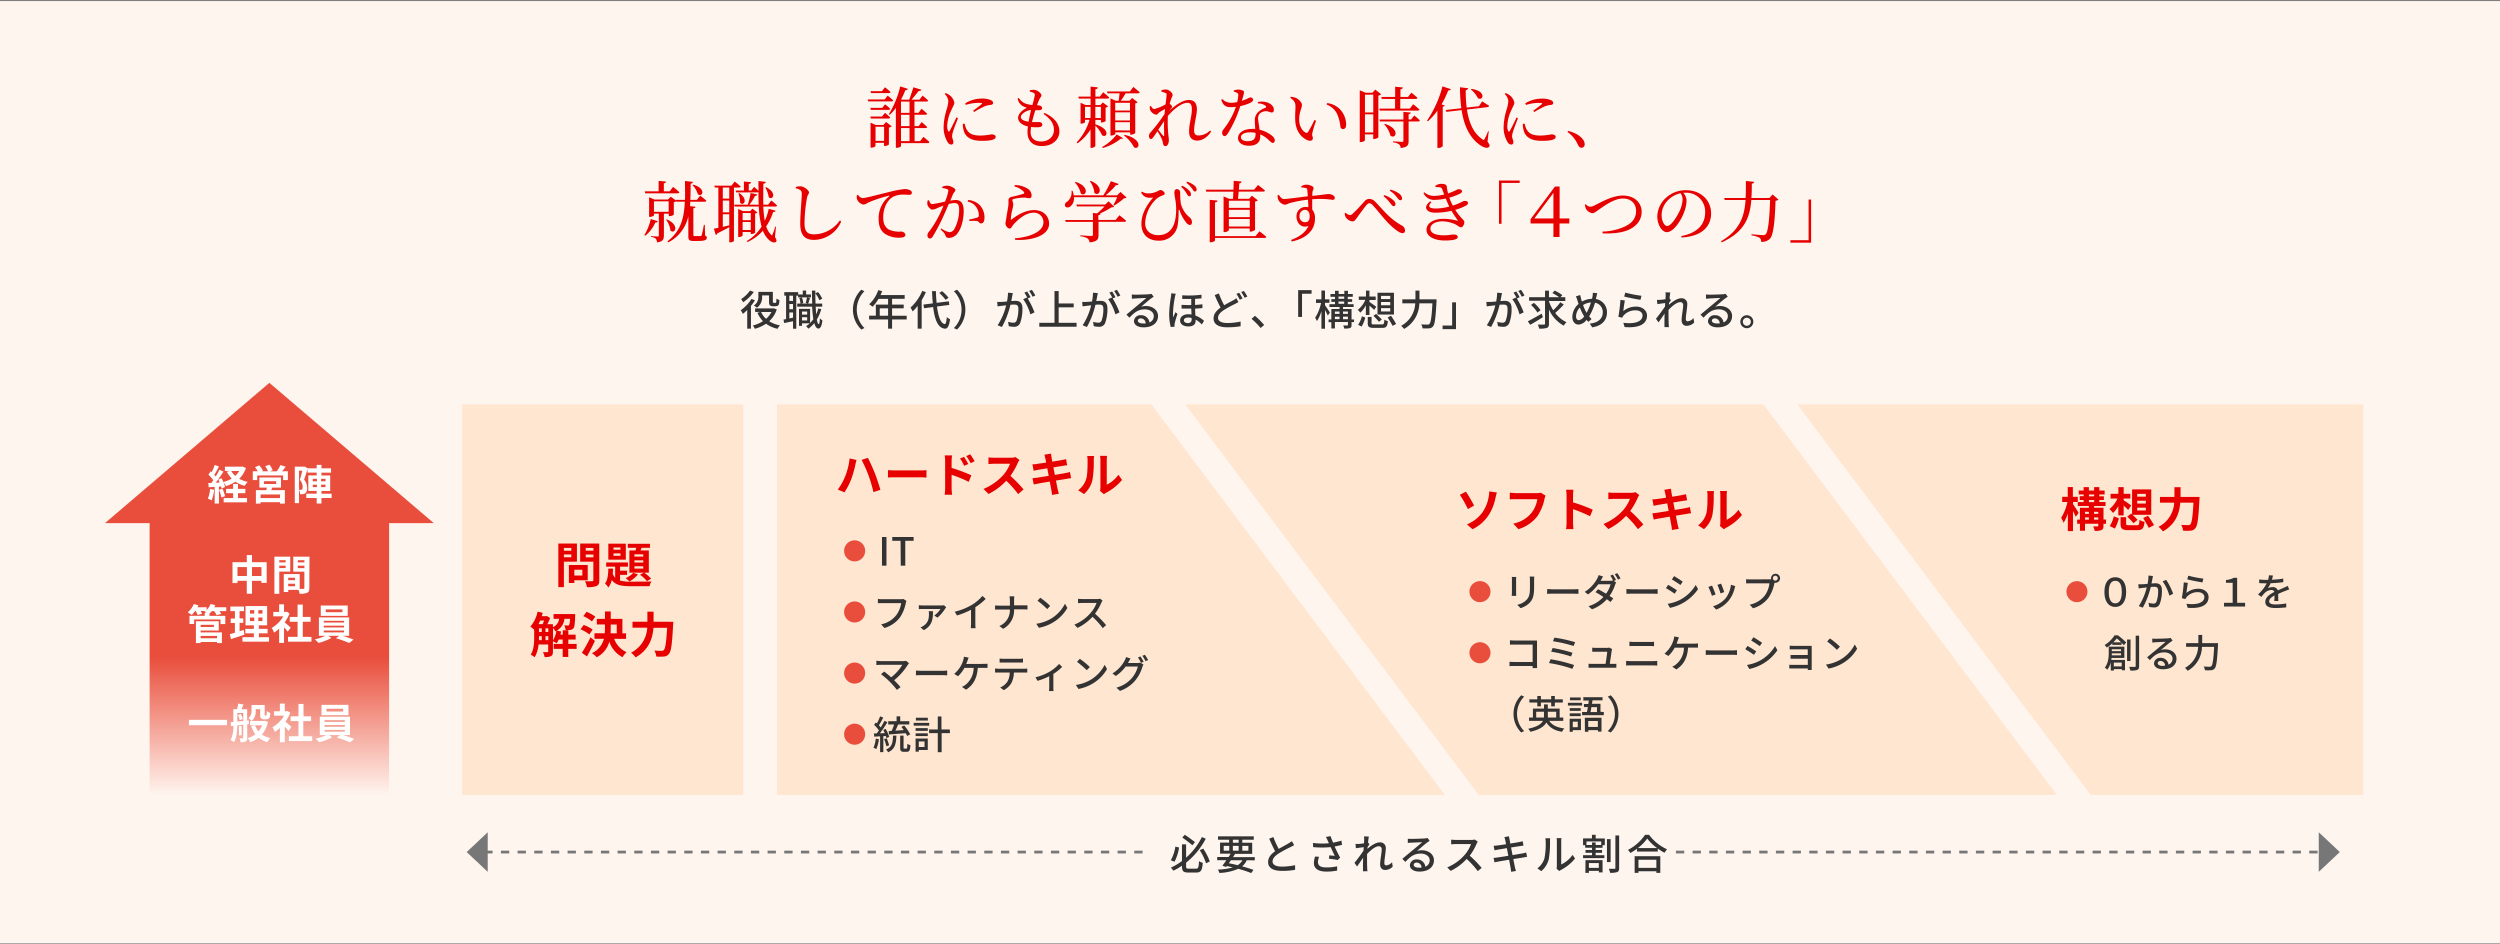 <svg xmlns="http://www.w3.org/2000/svg" viewBox="0 0 900 340"><rect x="0" y="0" width="900" height="340" fill="#808080" stroke="none"/><defs><style>.cls-2{fill:#ffe6d0}.cls-3{fill:#e94e3c}.cls-4{fill:#333}.cls-5{fill:#e60000}.cls-7{fill:#fff}.cls-8{fill:#777}.cls-9{fill:none;stroke:#777;stroke-miterlimit:10;stroke-dasharray:3 3}</style><linearGradient id="名称未設定グラデーション_2" x1="96.98" y1="286.29" x2="96.98" y2="182.78" gradientUnits="userSpaceOnUse"><stop offset="0" stop-color="#fff5ef"/><stop offset=".48" stop-color="#e94e3c"/><stop offset="1" stop-color="#e94e3c"/></linearGradient></defs><g id="レイヤー_3" data-name="レイヤー 3"><path fill="#fff5ef" d="M0 .39h900v339.22H0z"/><path class="cls-2" d="M166.41 145.58h101.16v140.6H166.41zM520.16 286.18H279.74v-140.6h134.75l105.67 140.6zM647 145.58h203.76v140.6h-98.09L647 145.58zM740.49 286.18H532.33l-105.66-140.6h208.15l105.67 140.6z"/><path class="cls-3" d="M96.97 137.82l-59.18 50.5h118.37l-59.19-50.5z"/><path class="cls-4" d="M424.46 305.11a16.75 16.75 0 0 1-1.62 5.11l-1.36-.52a13.88 13.88 0 0 0 1.65-4.92zm6.09 7.62c.83 0 1-.47 1.08-2.72a4.65 4.65 0 0 0 1.37.6c-.21 2.67-.63 3.5-2.34 3.5h-2.85c-1.79 0-2.3-.48-2.3-2.25v-.21a22.9 22.9 0 0 1-3.09 1.8 6.33 6.33 0 0 0-.91-1.1 21.34 21.34 0 0 0 4-2.38v-6H427v4.79a23.91 23.91 0 0 0 5.67-7.41l1.41.58a27.4 27.4 0 0 1-7.08 8.63v1.3c0 .72.15.86 1 .86zm-1.29-8.43c-.85-.75-2.44-1.95-3.64-2.79l.91-1c1.23.81 2.81 2 3.66 2.64zm3.9 1.2a20.44 20.44 0 0 1 2.36 4.62l-1.35.67a19.37 19.37 0 0 0-2.27-4.71zM448.84 309.7a6.54 6.54 0 0 1-1.67 2.19c1.58.42 3 .87 4.08 1.27l-.82 1.14a44.29 44.29 0 0 0-4.64-1.53 18.86 18.86 0 0 1-6.84 1.49 3.63 3.63 0 0 0-.52-1.22 21.28 21.28 0 0 0 5.37-.78c-.71-.18-1.43-.33-2.16-.49l-.24.33-1.34-.44c.42-.54.93-1.23 1.44-2h-3.31v-1.14h4.09c.27-.41.54-.81.77-1.19h-3.83v-4h3.27v-1.03h-4v-1.23h12.86v1.23h-4.13v1.08h3.57v4h-6.42l.23.06-.72 1.13h7.84v1.14zm-8.31-3.45h2v-1.74h-2zm2.59 3.45l-.75 1.06c1.07.21 2.15.45 3.18.71a5.23 5.23 0 0 0 1.73-1.77zm.71-6.32h2.08v-1.08h-2.08zm2.08 2.87v-1.74h-2.08v1.74zm1.32-1.74v1.74h2.19v-1.74zM465.89 304.24c-.37.22-.79.45-1.27.69a44.27 44.27 0 0 0-4.35 2.35c-1.32.86-2.15 1.79-2.15 2.87s1.1 1.83 3.32 1.83a24.62 24.62 0 0 0 4.8-.51v1.68a27.83 27.83 0 0 1-4.72.37c-2.87 0-5-.84-5-3.21 0-1.57 1-2.79 2.52-3.87-.68-1.26-1.43-2.92-2.12-4.51l1.49-.6a33.42 33.42 0 0 0 1.93 4.27c1.31-.78 2.78-1.51 3.54-2a7.13 7.13 0 0 0 1.2-.78zM483.14 304.13c-.84.23-1.77.44-2.68.6.54 1.2 1.3 2.78 2 4l-.85.88c-.71-.15-2.18-.36-3.21-.48l.15-1.21 1.95.19c-.39-.84-1-2.14-1.47-3.15a33 33 0 0 1-6.3 0l-.06-1.5a25.45 25.45 0 0 0 5.74.1l-.42-.91a9.29 9.29 0 0 0-.67-1.34L479 301c.3.88.58 1.59.91 2.35a20.07 20.07 0 0 0 3-.73zm-8.26 4.31a5.72 5.72 0 0 0-.42 1.83c0 1.21.73 2 2.91 2a17 17 0 0 0 4-.4v1.54a18.88 18.88 0 0 1-3.95.36c-2.85 0-4.42-1.12-4.42-3.07a9.14 9.14 0 0 1 .42-2.34zM501.37 312a3.85 3.85 0 0 1-2.76 1.19c-1 0-1.76-.72-1.76-2 0-1.64.56-4 .56-5.37a1 1 0 0 0-1.11-1.16c-1.16 0-2.87 1.4-4.16 2.79v1.5c0 1.29 0 2.36.06 3.71 0 .27.06.7.09 1h-1.62v-1c0-1.38 0-2.24.06-3.89-.69 1-1.56 2.31-2.19 3.17l-.93-1.31c.83-1 2.45-3.18 3.24-4.38l.09-1.27-2.82.37-.15-1.53h1.11c.42 0 1.25-.12 1.95-.23.05-.64.08-1.12.08-1.29a6.26 6.26 0 0 0-.08-1.2l1.76.06c-.08.38-.2 1.17-.3 2.13l.52.63c-.19.27-.46.69-.7 1.07 0 .21 0 .4-.05.61 1.16-1.05 3-2.35 4.43-2.35a2 2 0 0 1 2.2 2.08c0 1.5-.52 3.9-.52 5.42 0 .46.21.79.67.79a3.13 3.13 0 0 0 2.1-1.15zM514.66 302.72c-.3.2-.65.42-.92.62-.76.54-2.56 2.11-3.61 3a5.66 5.66 0 0 1 1.75-.25c2.49 0 4.34 1.53 4.34 3.6 0 2.38-1.91 4.08-5.24 4.08-2.05 0-3.43-.93-3.43-2.27a2.29 2.29 0 0 1 2.46-2.11 3 3 0 0 1 3.12 2.61 2.44 2.44 0 0 0 1.56-2.33c0-1.39-1.41-2.38-3.23-2.38-2.37 0-3.78 1.11-5.53 3l-1.1-1.11c1.16-.95 3-2.51 3.89-3.23s2.53-2.11 3.28-2.76l-4.09.18c-.38 0-.77.06-1.1.11v-1.55a9.48 9.48 0 0 0 1.19.07c.78 0 4.14-.09 4.95-.17a5.43 5.43 0 0 0 1-.15zm-2.9 9.62a1.79 1.79 0 0 0-1.75-1.82c-.62 0-1.07.36-1.07.83 0 .64.77 1 1.77 1a8.62 8.62 0 0 0 1.05-.01zM532 303a5 5 0 0 0-.43.78 20.73 20.73 0 0 1-2.46 4.27 40.34 40.34 0 0 1 4.29 4.4l-1.4 1.15a31.79 31.79 0 0 0-4-4.38 19.1 19.1 0 0 1-5.77 4.3l-1.22-1.26a17 17 0 0 0 6.17-4.39 12.32 12.32 0 0 0 2.38-4h-5.5c-.59 0-1.4.07-1.64.09v-1.7a14.63 14.63 0 0 0 1.64.11h5.56a4.59 4.59 0 0 0 1.31-.15zM549.74 308.48c-.34 0-.88.14-1.45.23l-3.5.55c.27 1.35.48 2.48.57 2.88s.24 1 .39 1.41l-1.72.3c-.08-.52-.12-1-.21-1.45s-.29-1.5-.54-2.9c-1.64.27-3.15.53-3.86.66s-1.06.2-1.39.29l-.35-1.61c.38 0 1-.09 1.43-.15.73-.1 2.26-.34 3.88-.6l-.52-2.76-3.15.53c-.51.09-.9.18-1.29.27l-.32-1.65c.42 0 .84-.06 1.31-.11s1.8-.24 3.16-.45c-.15-.75-.25-1.29-.3-1.5a8.79 8.79 0 0 0-.3-1.08l1.68-.27c0 .29.09.75.17 1.08s.13.75.28 1.53c1.37-.22 2.64-.43 3.23-.55s.93-.2 1.23-.29l.28 1.58-1.2.16-3.27.51.53 2.75 3.51-.6c.57-.12 1.06-.23 1.41-.33zM553.46 312.61A7.06 7.06 0 0 0 556 309a25.68 25.68 0 0 0 .44-6 4.74 4.74 0 0 0-.12-1.22h1.74A9.73 9.73 0 0 0 558 303a33.32 33.32 0 0 1-.46 6.41 8.46 8.46 0 0 1-2.67 4.2zm6.9.13a4.26 4.26 0 0 0 .11-.94v-8.88a10.87 10.87 0 0 0-.09-1.2h1.74a7.8 7.8 0 0 0-.08 1.2v8.29a10.47 10.47 0 0 0 4.08-3.45l.9 1.29a15.56 15.56 0 0 1-5.1 4.14 3.51 3.51 0 0 0-.57.38zM574.45 301.84h3.28v2.44h-.81v.93h-2.49v.79h2.31v1h-2.31v.87h3.15v1.06h-7.68v-1.06h3.23V307h-2.34v-1h2.34v-.81h-2.46v-.93h-.77v-2.44h3.2v-1.29h1.35zm-3.68 7.81h6.15v4.41h-1.32v-.55H572v.72h-1.26zm5.67-6.72h-5.31v1.26h2v-.9h1.3v.9h2zM572 310.7v1.74h3.57v-1.74zm7.82-.36h-1.32v-8.26h1.32zm3.07-9.58v11.68c0 .87-.16 1.26-.69 1.5a7.22 7.22 0 0 1-2.56.27 5.48 5.48 0 0 0-.48-1.45h2.07c.3 0 .31-.07.31-.33v-11.67zM593.65 300.52a16.65 16.65 0 0 0 6.49 5.23 6.55 6.55 0 0 0-.91 1.25 18.35 18.35 0 0 1-2.43-1.52v1.07h-7.47v-1a20.49 20.49 0 0 1-2.42 1.53 5.21 5.21 0 0 0-.85-1.11 16.73 16.73 0 0 0 6.16-5.43zm-5.18 7.72h9.24v6h-1.42v-.58h-6.45v.58h-1.37zm8.07-2.94a17 17 0 0 1-3.54-3.42 15.89 15.89 0 0 1-3.37 3.42zm-6.7 4.2v2.94h6.45v-2.94z"/><path class="cls-5" d="M203 202.19v9.17h-2v-15.69h6.69v6.52zm0-4.93v1h2.68v-1zm2.68 3.35v-1H203v1zm1.07 8.28v1h-1.95v-6.49h6.78v5.5zm0-3.78v2.07h2.89v-2.07zm9 3.77c0 1.15-.25 1.75-1 2.08a8.67 8.67 0 0 1-3.44.4 7.39 7.39 0 0 0-.7-2.13 25.2 25.2 0 0 0 2.54 0c.34 0 .46-.1.46-.42v-6.61h-4.75v-6.53h6.87zm-4.89-11.63v1h2.77v-1zm2.77 3.38v-1h-2.77v1zM223.21 209a13.75 13.75 0 0 0 3.89.39c1.19 0 6 0 7.41-.07a5.81 5.81 0 0 0-.67 1.71h-6.74c-3.3 0-5.47-.33-6.87-2.24a6.52 6.52 0 0 1-1.23 2.7 5.64 5.64 0 0 0-1.21-1.42c1-1.21 1.16-3.28 1.21-5.38h1.67c0 .65 0 1.28-.11 1.91a4.91 4.91 0 0 0 .9 1.39v-4h-3.24v-1.5h7.84V204h-2.85v1.44h2.52v1.5h-2.52zm2.08-7.51H219v-5.78h6.29zm-1.92-4.4h-2.51v.82h2.51zm0 2.14h-2.51v.86h2.51zm6.28 7.55a10.15 10.15 0 0 1-3.06 2.55 13.85 13.85 0 0 0-1.33-1.2 8.17 8.17 0 0 0 2.7-1.9zm-.87-8.62c.1-.3.19-.63.3-.95H226v-1.45h8v1.45h-3l-.42.95h3v8h-7v-8zm2.8 1.4h-3.19v.81h3.19zm0 2.15h-3.19v.81h3.19zm0 2.14h-3.19v.84h3.19zm.26 2.28a12.71 12.71 0 0 1 2.56 2.21l-1.49.87a14.5 14.5 0 0 0-2.5-2.33zM207.57 233.6h-3v2.89h-2v-2.89h-3.24v-1.79h3.24v-1.58h-1.45a7.4 7.4 0 0 1-.7 1.35 9.61 9.61 0 0 0-1.37-.73v3.69c0 .82-.14 1.35-.66 1.65a4.91 4.91 0 0 1-2.33.35 5.79 5.79 0 0 0-.6-1.77h1.6c.22 0 .29-.07.29-.29V232h-3.48a10.92 10.92 0 0 1-1.39 4.61 7.32 7.32 0 0 0-1.43-.93c1.17-1.8 1.26-4.41 1.26-6.37v-2.6a11.6 11.6 0 0 0-1.37-1.12 12.25 12.25 0 0 0 2.59-5.38l1.84.39a12.64 12.64 0 0 1-.36 1.24h1.59l.26-.08 1.19.73a18 18 0 0 1-1 2.21h2v1.07a3.68 3.68 0 0 0 2.23-3h-2v-1.7h7.78v.66c-.09 2.79-.23 4-.62 4.45a1.53 1.53 0 0 1-1.06.58 13.07 13.07 0 0 1-1.77.05 4.14 4.14 0 0 0-.48-1.68c.55 0 1 .07 1.26.07a.51.51 0 0 0 .48-.19 5.48 5.48 0 0 0 .31-2.24h-2a5.32 5.32 0 0 1-2.75 4.25l1.56.32a11.25 11.25 0 0 1-.25 1.12h.86v-1.56h2v1.58h2.63v1.75h-2.63v1.58h3zm-13.1-10.2c-.2.44-.39.88-.6 1.28h1.51c.17-.39.33-.84.49-1.28zm-.44 5.89v1.15h1V229h-1zm0-1.77h1v-1.32h-1zm2.36 0h1v-1.32h-1zm1 2.92V229h-1v1.45zm1.7.11a9.49 9.49 0 0 0 1.21-3.42l-.37.18a4.82 4.82 0 0 0-.84-1.19zM212.17 228.39a14.08 14.08 0 0 0-3.16-1.84l1.11-1.56a12.31 12.31 0 0 1 3.24 1.67zm2 2.33a81.37 81.37 0 0 1-2.87 5.59l-1.82-1.3a53.28 53.28 0 0 0 3.1-5.58zm-1.07-7a11.92 11.92 0 0 0-3.1-1.9l1.14-1.56a14.1 14.1 0 0 1 3.17 1.74zm8 6.25a8.23 8.23 0 0 0 4.47 4.8 7.84 7.84 0 0 0-1.46 1.82 9.85 9.85 0 0 1-4.76-5.6 8.78 8.78 0 0 1-4.54 5.62 7.77 7.77 0 0 0-1.73-1.47 7.87 7.87 0 0 0 4.34-5.17H214v-2h3.74c0-.58.05-1.16.05-1.74v-1.43h-2.93v-2h2.93v-2.67h2.07v2.67h4.2v5.2h1.31v2zm-1.24-3.68c0 .58 0 1.14-.06 1.72h2.23v-3.17h-2.17zM242.38 223.84s0 .72-.06 1c-.35 7-.7 9.6-1.47 10.51a2.37 2.37 0 0 1-1.79 1 16.71 16.71 0 0 1-2.8 0 4.66 4.66 0 0 0-.72-2.15c1.11.09 2.14.09 2.6.09a1.07 1.07 0 0 0 .86-.29c.52-.55.88-2.84 1.16-8h-4.91c-.28 3.62-1.51 7.88-6.43 10.66a8.45 8.45 0 0 0-1.63-1.7 10.67 10.67 0 0 0 5.82-9h-5.31v-2.14h5.36v-3.61h2.22v3.61zM305.86 165.05l2.48.53c-.13.47-.34 1.31-.4 1.68a38.75 38.75 0 0 1-1.45 5.12 24.13 24.13 0 0 1-2.5 4.86l-2.38-1a20.92 20.92 0 0 0 2.64-4.72 24.19 24.19 0 0 0 1.61-6.47zm4.32.51l2.26-.73c.7 1.32 1.87 3.94 2.52 5.57s1.49 4.25 2 5.94l-2.52.81a52.92 52.92 0 0 0-1.77-6 49 49 0 0 0-2.49-5.59zM319.67 169.25c.61.05 1.85.1 2.73.1h9.13c.78 0 1.55-.07 2-.1v2.67c-.41 0-1.27-.09-2-.09h-9.13c-1 0-2.1 0-2.73.09zM342.58 168.45a60.58 60.58 0 0 1 7.11 2.65l-.95 2.36a45.88 45.88 0 0 0-6.16-2.53v4.81c0 .48.09 1.67.17 2.36h-2.67a17 17 0 0 0 .17-2.36V166a11.93 11.93 0 0 0-.17-2.06h2.66a18 18 0 0 0-.16 2.06zm4.52-.75a13.76 13.76 0 0 0-1.49-2.62l1.43-.61c.47.72 1.15 1.8 1.54 2.57zm2.33-.95a15.61 15.61 0 0 0-1.58-2.55l1.41-.66a21.78 21.78 0 0 1 1.6 2.51zM367 165.59a8.7 8.7 0 0 0-.6 1.06 25.13 25.13 0 0 1-2.66 4.67 47.94 47.94 0 0 1 4.74 4.86l-1.94 1.69a38.46 38.46 0 0 0-4.28-4.81 22.44 22.44 0 0 1-6.39 4.77l-1.8-1.83a19.26 19.26 0 0 0 7-4.88 13.21 13.21 0 0 0 2.54-4.17h-5.77c-.71 0-1.64.11-2 .12v-2.41a18.37 18.37 0 0 0 2 .12h6a6.11 6.11 0 0 0 1.77-.22zM385.61 172.15c-.44 0-1.14.16-1.79.26-.81.14-2.19.36-3.69.59.28 1.4.51 2.54.62 3.06s.29 1.13.44 1.67l-2.45.44c-.08-.64-.14-1.22-.24-1.71s-.3-1.67-.58-3.1c-1.73.29-3.33.56-4.06.7s-1.31.25-1.7.36l-.47-2.28c.46 0 1.22-.12 1.76-.19l4.08-.65-.51-2.72-3.33.55c-.59.12-1.05.22-1.56.36l-.46-2.35c.54 0 1.05 0 1.58-.12s1.9-.25 3.37-.49c-.14-.72-.26-1.28-.31-1.55-.1-.47-.22-.88-.34-1.29l2.4-.39c.05.34.1.92.18 1.32 0 .24.14.8.28 1.57 1.44-.24 2.73-.44 3.34-.56s1.19-.24 1.6-.36l.41 2.23c-.37 0-1.05.13-1.56.2l-3.4.55.52 2.7c1.53-.26 2.93-.48 3.69-.63s1.29-.27 1.74-.41zM388.14 176.49a8 8 0 0 0 2.89-4.06c.48-1.47.5-4.68.5-6.73a6.29 6.29 0 0 0-.16-1.55h2.5a10.3 10.3 0 0 0-.12 1.53 37.48 37.48 0 0 1-.51 7.31 9.89 9.89 0 0 1-3 4.88zm7.87.25a6.17 6.17 0 0 0 .14-1.25v-9.91a7.29 7.29 0 0 0-.14-1.47h2.54a8.44 8.44 0 0 0-.12 1.48v8.89a10.75 10.75 0 0 0 4.2-3.58l1.3 1.87a18.72 18.72 0 0 1-5.76 4.64 4.2 4.2 0 0 0-.75.51zM527.73 177c.85 1.19 2.31 3.79 2.94 5l-2.24 1.27a38.57 38.57 0 0 0-2.88-5.13zm6.17 7.1a13.39 13.39 0 0 0 2-5.13 9.94 9.94 0 0 0 .22-2.06l2.75.39c-.2.65-.39 1.48-.51 2a17.81 17.81 0 0 1-2.36 6 14.38 14.38 0 0 1-5.9 5.22l-2-1.75a12.86 12.86 0 0 0 5.8-4.63zM556.39 178.43a6.85 6.85 0 0 0-.37 1.19 17.47 17.47 0 0 1-2.55 6.19 13.62 13.62 0 0 1-6.84 4.69l-1.85-2a11.14 11.14 0 0 0 6.66-4 10.67 10.67 0 0 0 2-4.79h-7.92c-.76 0-1.58 0-2 .07v-2.4c.51 0 1.48.14 2 .14h7.85a5.73 5.73 0 0 0 1.35-.14zM572.42 185.84a49.15 49.15 0 0 0-6.13-2.53v4.81c0 .49.08 1.68.15 2.36h-2.65a18.46 18.46 0 0 0 .17-2.36v-9.76a11.66 11.66 0 0 0-.17-2.05h2.65a17.91 17.91 0 0 0-.15 2.05v2.5a54.42 54.42 0 0 1 7.1 2.64zM590.14 178.23a6.85 6.85 0 0 0-.6 1.05 24.91 24.91 0 0 1-2.67 4.67 46.89 46.89 0 0 1 4.74 4.87l-1.93 1.68a39.3 39.3 0 0 0-4.29-4.81 22.3 22.3 0 0 1-6.39 4.77l-1.75-1.83a19.23 19.23 0 0 0 7-4.88 13.13 13.13 0 0 0 2.53-4.16H581c-.71 0-1.65.1-2 .12v-2.42a18.22 18.22 0 0 0 2 .12h6a6.11 6.11 0 0 0 1.77-.22zM608.78 184.79c-.44 0-1.13.15-1.78.25l-3.69.6c.27 1.39.51 2.53.61 3.06s.29 1.12.45 1.66l-2.45.44c-.09-.64-.14-1.22-.24-1.71s-.31-1.67-.58-3.1l-4.06.7c-.73.14-1.31.26-1.7.36l-.48-2.28c.46 0 1.23-.12 1.77-.19l4.08-.64-.51-2.72-3.33.54c-.6.12-1.06.22-1.56.36l-.46-2.35a13.83 13.83 0 0 0 1.58-.12c.59-.06 1.9-.25 3.36-.49-.13-.71-.25-1.27-.3-1.55-.11-.47-.22-.88-.34-1.29l2.39-.39c.05.34.11.92.19 1.33 0 .24.14.8.27 1.56 1.45-.24 2.74-.44 3.35-.56s1.19-.24 1.6-.36l.41 2.23c-.38 0-1.06.14-1.57.2l-3.4.55.53 2.7c1.53-.25 2.92-.48 3.69-.63a17.3 17.3 0 0 0 1.73-.41zM611.32 189.12a8 8 0 0 0 2.89-4.06c.48-1.46.49-4.68.49-6.73a6.36 6.36 0 0 0-.15-1.55h2.5a10.3 10.3 0 0 0-.12 1.53 37.43 37.43 0 0 1-.51 7.31 9.8 9.8 0 0 1-3 4.88zm7.87.26a6.37 6.37 0 0 0 .14-1.26v-9.91a7 7 0 0 0-.14-1.46h2.53a9.39 9.39 0 0 0-.12 1.48v8.89a10.8 10.8 0 0 0 4.2-3.59l1.31 1.87a18.69 18.69 0 0 1-5.76 4.64 4.37 4.37 0 0 0-.75.51z"/><path class="cls-3" d="M529 213a3.79 3.79 0 1 1 3.78 3.78A3.78 3.78 0 0 1 529 213z"/><path class="cls-4" d="M545.86 207.69a10.09 10.09 0 0 0-.06 1v4.69c0 .36 0 .85.06 1.13h-1.64c0-.23.07-.72.07-1.13v-4.69c0-.25 0-.74-.06-1zm6.47-.11c0 .36-.05.78-.05 1.29v2.49c0 3.21-.51 4.4-1.55 5.58a7.8 7.8 0 0 1-3.34 2l-1.17-1.22a6.43 6.43 0 0 0 3.39-1.83c1-1.11 1.17-2.2 1.17-4.65v-2.41a11 11 0 0 0-.09-1.29zM557 212.06c.45 0 1.31.09 2.07.09h7.61c.68 0 1.23-.06 1.56-.09v1.72c-.3 0-.93-.05-1.55-.05H559c-.79 0-1.61 0-2.07.05zM581 209.18l.82.5a4.76 4.76 0 0 0-.39.85 14.66 14.66 0 0 1-2 4c.52.34 1 .66 1.35.91l-1 1.28c-.33-.28-.8-.62-1.31-1a13.24 13.24 0 0 1-5.35 3.63l-1.27-1.11a12.06 12.06 0 0 0 5.38-3.33c-1-.68-2.1-1.32-2.85-1.74l.92-1.05c.78.41 1.86 1 2.89 1.62a10.92 10.92 0 0 0 1.63-3.4h-4.44a15.64 15.64 0 0 1-3.69 3.66l-1.19-.93a12.64 12.64 0 0 0 4.48-4.76 5.6 5.6 0 0 0 .53-1.28l1.6.51c-.28.42-.58 1-.73 1.25l-.17.29h3.4a3.14 3.14 0 0 0 1.05-.14h.06a14.74 14.74 0 0 0-1-1.71l.89-.38a19.41 19.41 0 0 1 1.14 1.92zm1.22-2.85a17.1 17.1 0 0 1 1.16 1.91l-.91.4a14.89 14.89 0 0 0-1.15-1.93zM585.51 212.06c.44 0 1.31.09 2.07.09h7.61c.68 0 1.23-.06 1.56-.09v1.72c-.3 0-.93-.05-1.55-.05h-7.62c-.79 0-1.61 0-2.07.05zM603.68 212.5l-.81 1.24a35.72 35.72 0 0 0-3.13-2l.8-1.2c.89.51 2.46 1.46 3.14 1.96zm1.42 3.29a14.42 14.42 0 0 0 5.36-5.2l.84 1.49a16.21 16.21 0 0 1-10.11 6.75l-.83-1.45a15.33 15.33 0 0 0 4.74-1.59zm.68-6.39l-.82 1.2c-.72-.51-2.22-1.51-3.09-2l.8-1.2c.87.49 2.45 1.52 3.11 2zM617.62 214l-1.33.49a26.67 26.67 0 0 0-1.27-3.2l1.32-.47c.32.68 1.02 2.46 1.28 3.18zm7.09-3a8.17 8.17 0 0 0-.26.85 11.2 11.2 0 0 1-2 4.21 11 11 0 0 1-4.6 3.39l-1.17-1.19a9.54 9.54 0 0 0 4.6-2.95 9.76 9.76 0 0 0 1.86-4.8zm-4 2.15l-1.32.47a25 25 0 0 0-1.12-3.08l1.32-.43c.26.61.95 2.44 1.13 3.06zM637 208.56a4.09 4.09 0 0 0 .58 0 2.33 2.33 0 0 1 0-.38 1.62 1.62 0 1 1 1.61 1.61 1.42 1.42 0 0 1-.36 0l-.07.27a14.13 14.13 0 0 1-2.1 5.14 10.9 10.9 0 0 1-5.56 3.79l-1.21-1.31a9.28 9.28 0 0 0 5.48-3.34A9.7 9.7 0 0 0 637 210h-6.88c-.6 0-1.16 0-1.51.05v-1.56a11.84 11.84 0 0 0 1.51.1zm3-.41a.88.88 0 0 0-1.76 0 .88.88 0 0 0 1.76 0z"/><path class="cls-3" d="M529 235a3.79 3.79 0 1 1 3.78 3.78A3.78 3.78 0 0 1 529 235z"/><path class="cls-4" d="M551.74 240.52v-.76h-6.64c-.58 0-1.28 0-1.68.06v-1.58c.4 0 1 .07 1.62.07h6.71v-6.25h-8.17v-1.54c.5 0 1.17.08 1.63.08H553.33v8.4c0 .49 0 1.18.06 1.49zM566.67 239.41l-.62 1.38a45.47 45.47 0 0 0-8.4-2.09l.56-1.37a53.41 53.41 0 0 1 8.46 2.08zm-.55-4.44l-.55 1.36a45.27 45.27 0 0 0-7.14-1.72l.52-1.33a52.09 52.09 0 0 1 7.17 1.72zm.94-3.78l-.57 1.37a47.77 47.77 0 0 0-7.43-1.71l.52-1.3a49.44 49.44 0 0 1 7.48 1.64zM580.67 239c.32 0 .89 0 1.22-.05v1.43h-10.01v-1.45a9.92 9.92 0 0 0 1.27.07H578c.2-1.19.56-3.6.6-4.38h-5.4v-1.45c.35 0 .88.06 1.23.06h4a2.85 2.85 0 0 0 .84-.11l1.06.52c0 .15-.08.36-.11.51-.11.89-.5 3.51-.7 4.81zM585.39 237.91c.51.05 1.07.09 1.59.09h8.23a10.85 10.85 0 0 0 1.4-.09v1.7c-.46 0-1-.07-1.4-.07H587c-.52 0-1.1 0-1.59.07zm1.19-6.89c.47 0 1 .07 1.49.07H594c.53 0 1.08 0 1.46-.07v1.6c-.39 0-1-.06-1.46-.06h-5.9c-.5 0-1.05 0-1.5.06zM609.9 231.71a9.62 9.62 0 0 0 1.37-.09v1.52h-3.56c-.25 3.88-1.76 6.31-4.23 7.86l-1.48-1a5.33 5.33 0 0 0 1.22-.7 7.82 7.82 0 0 0 3-6.15h-3.32a11.55 11.55 0 0 1-2.3 3l-1.38-.84a11 11 0 0 0 2.46-3 10.19 10.19 0 0 0 .8-1.95 5.92 5.92 0 0 0 .24-1.24l1.71.33c-.14.33-.3.76-.41 1.06s-.28.78-.46 1.23zM614.07 234.06c.45 0 1.31.09 2.07.09h7.61c.68 0 1.23-.06 1.56-.09v1.72c-.3 0-.93-.05-1.55-.05h-7.62c-.79 0-1.61 0-2.07.05zM632.24 234.5l-.81 1.24a35.72 35.72 0 0 0-3.13-2l.8-1.2c.9.51 2.48 1.46 3.14 1.96zm1.41 3.29a14.38 14.38 0 0 0 5.37-5.2l.84 1.49a16.21 16.21 0 0 1-10.11 6.75l-.83-1.45a15.19 15.19 0 0 0 4.73-1.59zm.69-6.39l-.82 1.2c-.72-.51-2.22-1.51-3.09-2l.8-1.2c.87.49 2.45 1.52 3.11 2zM650.81 241.21v-.57h-6.67v-1.34a10.65 10.65 0 0 0 1.18.06h5.49v-2.22H644.61v-1.33h6.18v-2.06h-4.94c-.44 0-1.28 0-1.56.06v-1.36c.31 0 1.12.06 1.56.06h6.36v8.67zM662.86 237.28a13.31 13.31 0 0 0 4.86-5.28l.85 1.53a14.4 14.4 0 0 1-4.91 5.07 15.65 15.65 0 0 1-5.37 2.09l-.94-1.45a14.48 14.48 0 0 0 5.51-1.96zm-.48-4.48l-1.1 1.14a30.54 30.54 0 0 0-3.51-3l1-1.1a28.68 28.68 0 0 1 3.61 2.96zM544.87 257a9.31 9.31 0 0 1 2.77-6.7l1.06.5a8.75 8.75 0 0 0 0 12.39l-1.06.5a9.31 9.31 0 0 1-2.77-6.69zM557.73 259.52c1 1.53 2.83 2.4 5.42 2.72a5.07 5.07 0 0 0-.81 1.2c-2.7-.44-4.51-1.51-5.64-3.37-.73 1.38-2.36 2.57-5.75 3.37a5.48 5.48 0 0 0-.81-1.09c3.28-.69 4.69-1.69 5.31-2.83h-5v-1.2h1.4v-3.23h4v-1.51h1.36v1.51h4.27v3.23h1.3v1.2zm-4.3-6.6h-2.86v-1.16h2.86v-1.19h1.29v1.19h3.71v-1.19h1.31v1.19h2.87v1.16h-2.87v1.36h-1.31v-1.36h-3.71v1.36h-1.29zm2.4 5.4v-2.09h-2.8v2.09zm1.4-2.09v2.09h3v-2.09zM569.55 254h-5.1v-1h5.1zm-.41 8.85h-2.94v.6h-1.12v-4.71h4.06zm-.08-6.93h-3.95v-1h3.95zm-3.95.89h3.95v1h-3.95zm3.95-4.72h-3.87v-1h3.87zm-2.86 7.71v2h1.8v-2zm11.18-3.48v1.15h-7.83v-1.15h1.76c.11-.53.23-1.15.32-1.78h-1.41v-1.1h1.6c0-.42.12-.85.18-1.24h-2V251h6.91v1.13h-3.63c0 .41-.12.82-.18 1.24h3.07v2.88zm-6.84 2.06h6v5h-1.28v-.53h-3.46v.59h-1.23zm1.23 1.18v2.14h3.46v-2.14zm1.14-5c-.11.65-.23 1.25-.32 1.78h2.32v-1.78zM582.64 257a9.32 9.32 0 0 1-2.78 6.69l-1.06-.5a8.73 8.73 0 0 0 0-12.39l1.06-.5a9.32 9.32 0 0 1 2.78 6.7z"/><path class="cls-3" d="M743.92 213a3.78 3.78 0 1 1 3.78 3.78 3.78 3.78 0 0 1-3.78-3.78z"/><path class="cls-4" d="M757.6 213.1c0-3.53 1.58-5.28 3.9-5.28s3.91 1.75 3.91 5.28-1.58 5.39-3.91 5.39-3.9-1.86-3.9-5.39zm6.24 0c0-3-1-4-2.34-4s-2.33 1-2.33 4 1 4.1 2.33 4.1 2.34-1.12 2.34-4.1zM775.07 207.37c-.07.29-.14.64-.19.95s-.22 1.09-.34 1.72c.57 0 1.06-.07 1.38-.07 1.35 0 2.37.56 2.37 2.5a13.32 13.32 0 0 1-.8 5 2.05 2.05 0 0 1-2.14 1.2 7.74 7.74 0 0 1-1.64-.21l-.24-1.46a7.34 7.34 0 0 0 1.71.3 1.11 1.11 0 0 0 1.14-.66 11.18 11.18 0 0 0 .61-4c0-1.19-.53-1.39-1.41-1.39-.28 0-.74 0-1.26.08a29.31 29.31 0 0 1-2.86 7.43l-1.44-.57a21.72 21.72 0 0 0 2.86-6.71l-1.5.17c-.37 0-1 .12-1.39.19l-.13-1.51h1.33c.46 0 1.2-.07 2-.14a14.47 14.47 0 0 0 .32-3zm4.78 1.39a25.12 25.12 0 0 1 2.49 5l-1.37.66a16.4 16.4 0 0 0-2.43-5.14zM787.11 213.46a6.72 6.72 0 0 1 4.3-1.51c2.25 0 3.68 1.39 3.68 3 0 2.5-2.13 4.3-7.53 3.85l-.44-1.45c4.29.55 6.46-.6 6.46-2.43 0-1-1-1.74-2.28-1.74a5.19 5.19 0 0 0-4.09 1.74 3.12 3.12 0 0 0-.47.74l-1.28-.31a54.5 54.5 0 0 0 .7-5.7l1.48.2c-.18.89-.42 2.76-.53 3.61zm.66-6.22a39.43 39.43 0 0 0 5.45 1.07l-.33 1.36c-1.35-.19-4.41-.82-5.47-1.1zM800.65 217h3.11v-7.2h-2.41v-1a7.25 7.25 0 0 0 2.81-.79h1.21v9h2.87v1.33h-7.59zM818.76 216.36c0-.47.06-1.26.06-2-1.18.66-1.92 1.29-1.92 2.11s.9 1.13 2.3 1.13a23.79 23.79 0 0 0 3.85-.36v1.41a34.39 34.39 0 0 1-3.85.24c-2.08 0-3.69-.48-3.69-2.2s1.67-2.79 3.27-3.6a1.09 1.09 0 0 0-1.12-.69 3.52 3.52 0 0 0-2.3 1 16.11 16.11 0 0 0-1.28 1.48l-1.19-.89a14.31 14.31 0 0 0 3.14-4h-.41c-.57 0-1.54 0-2.31-.09v-1.3a20.12 20.12 0 0 0 2.39.16h.81a8.72 8.72 0 0 0 .32-1.67l1.44.11a14.14 14.14 0 0 1-.39 1.5 31.62 31.62 0 0 0 4.1-.41v1.29a43.11 43.11 0 0 1-4.56.38 10.53 10.53 0 0 1-1 1.81 4.1 4.1 0 0 1 1.76-.41 1.82 1.82 0 0 1 1.85 1.18c.86-.41 1.57-.7 2.23-1 .46-.21.87-.39 1.32-.61l.54 1.29c-.38.11-1 .33-1.4.5-.71.27-1.61.64-2.58 1.09 0 .79.05 1.89.06 2.55zM762.44 228.71a31.72 31.72 0 0 1 3 2.56l-.86 1c-.22-.25-.5-.54-.82-.88v.77h-3.32v-.56a13.2 13.2 0 0 1-2 1.53 3.69 3.69 0 0 0-.8-.91 10.59 10.59 0 0 0 3.58-3.49zm-2.3 8.14c0 .24 0 .49-.1.73H765v3.72h-1.15v-.42H761v.51h-1.12v-2.94a7 7 0 0 1-1.28 2.66 4.37 4.37 0 0 0-.88-.79c1.29-1.59 1.43-3.79 1.43-5.38v-2.15h5.62v4.06zm3.43-.94v-.7h-3.32v.7zm-3.32-2.18v.67h3.32v-.67zm3.35-2.5c-.49-.49-1.05-1-1.55-1.4a13.89 13.89 0 0 1-1.25 1.4zm-2.63 7.3v1.37h2.84v-1.37zm6-.56h-1.22v-7.73H767zm3.11-9.13v10.95c0 .77-.17 1.15-.66 1.37a6.67 6.67 0 0 1-2.49.24 7.43 7.43 0 0 0-.42-1.32h2c.31 0 .34-.09.34-.33v-10.91zM782.13 230.64c-.28.19-.61.4-.86.58-.71.5-2.39 2-3.37 2.79a4.94 4.94 0 0 1 1.64-.24c2.32 0 4 1.43 4 3.36 0 2.23-1.78 3.81-4.88 3.81-1.92 0-3.21-.87-3.21-2.12a2.14 2.14 0 0 1 2.29-2 2.78 2.78 0 0 1 2.92 2.44 2.27 2.27 0 0 0 1.46-2.17c0-1.31-1.32-2.23-3-2.23-2.21 0-3.53 1-5.17 2.77l-1-1 3.63-3c.77-.64 2.37-2 3.07-2.57-.73 0-3.1.12-3.83.16l-1 .1v-1.44a10.5 10.5 0 0 0 1.11.07c.72 0 3.86-.08 4.62-.15a6.09 6.09 0 0 0 .88-.14zm-2.71 9a1.66 1.66 0 0 0-1.64-1.69c-.57 0-1 .33-1 .77 0 .6.71 1 1.65 1a7.47 7.47 0 0 0 .99-.1zM798.48 231.53v.64c-.31 5.67-.57 7.75-1.19 8.46a1.72 1.72 0 0 1-1.29.65 18.06 18.06 0 0 1-2.22 0 3.36 3.36 0 0 0-.47-1.35c.93.09 1.78.09 2.13.09a.83.83 0 0 0 .65-.21c.47-.45.77-2.37 1-6.95h-4.38a10.15 10.15 0 0 1-5.14 8.63 5 5 0 0 0-1-1.05 9 9 0 0 0 4.76-7.58H787v-1.33h4.41v-2.95h1.38v2.95z"/><path class="cls-5" d="M747.27 186.06c-.22-.53-.6-1.32-1-2.09v7.24h-1.84v-6.36a14.58 14.58 0 0 1-1.54 3.35 9.86 9.86 0 0 0-.89-1.78 17.17 17.17 0 0 0 2.28-5.7h-1.89v-1.87h2v-3.5h1.84v3.5H748v1.87h-1.7v.8c.47.67 1.73 2.62 2 3.1zm10.89 2.5h-.91v.73c0 .85-.17 1.28-.74 1.55a6.46 6.46 0 0 1-2.43.27 6.8 6.8 0 0 0-.52-1.6h1.53c.21 0 .29-.05.29-.26v-.71h-4.78v2.53h-1.82v-2.53h-1v-1.48h1v-4.25H752v-.64h-4v-1.43h2.11V180h-1.4v-1.36h1.4V178h-1.75v-1.4h1.75v-1.24H752v1.24h1.87v-1.24h1.88v1.24h1.91v1.4h-1.91v.69h1.64V180h-1.64v.72H758v1.43h-4.13v.64h3.39v4.25h.91zm-7.56-4.33v.77h1.4v-.73zm0 2.85h1.4v-.81h-1.4zm1.43-8.4h1.87V178H752zm0 2.08h1.87V180H752zm1.83 3.47v.77h1.52v-.73zm1.52 2.85v-.81h-1.52v.81zM762.6 182.2a9.62 9.62 0 0 1-1.92 2.47 7.45 7.45 0 0 0-1.29-1.4 10.09 10.09 0 0 0 2.89-3.79h-2.47v-1.71h2.79v-2.4h1.92v2.4h2.4v1.71h-2.4v.63c.68.39 2.3 1.55 2.69 1.87l-1.06 1.62c-.39-.43-1-1-1.63-1.6v3.55h-1.92zm-3.09 7.18a11.76 11.76 0 0 0 1.48-3.5l1.8.71a16.17 16.17 0 0 1-1.43 3.7zm9.7-.28c.8 0 .92-.23 1-1.95a5 5 0 0 0 1.82.71c-.25 2.43-.81 3-2.68 3h-3.06c-2.31 0-2.89-.56-2.89-2.33v-2.33h2v2.3c0 .51.17.57 1.08.57zm-2-4.21l.34.3v-9h6.9v9.15h-6.73a21.69 21.69 0 0 1 1.8 1.8l-1.46 1.22a24.87 24.87 0 0 0-2.24-2.36zm2.18-6.1h3.12v-1h-3.12zm0 2.48h3.12v-1h-3.12zm0 2.5h3.12v-1h-3.12zm3.92 1.88c.68 1.06 1.67 2.5 2.13 3.39l-1.89 1c-.41-.91-1.34-2.4-2-3.54zM791.84 178.89s0 .7-.05 1c-.34 6.76-.68 9.31-1.43 10.2a2.29 2.29 0 0 1-1.73.95 18.16 18.16 0 0 1-2.72 0 4.8 4.8 0 0 0-.7-2.09c1.07.09 2.08.09 2.52.09a1 1 0 0 0 .8-.28c.51-.52.85-2.75 1.12-7.8h-4.76c-.27 3.52-1.46 7.65-6.24 10.35a7.91 7.91 0 0 0-1.58-1.64 10.38 10.38 0 0 0 5.64-8.71h-5.11v-2.07h5.2v-3.5h2.2v3.5z"/><path fill="url(#名称未設定グラデーション_2)" d="M53.86 182.78h86.22v103.51H53.86z"/><path class="cls-7" d="M96 202.4v7.44h-1.91v-.75h-3.37v4.65h-1.88v-4.65h-3.35v.82H83.7v-7.51h5.14v-2.58h1.88v2.58zm-7.12 4.95v-3.21h-3.39v3.21zm5.25 0v-3.21h-3.41v3.21zM100.54 205.77v8h-1.76v-13.38h5.71v5.38zm0-4.1v.79h2.29v-.79zm2.29 2.83v-.85h-2.29v.85zm8.53 7.14c0 1-.19 1.48-.79 1.76a6.41 6.41 0 0 1-2.73.34 6.72 6.72 0 0 0-.38-1.38h-3.7v.76h-1.61v-6.46h5.74V212h1.32c.27 0 .36-.09.36-.33v-5.87h-4v-5.41h5.84zm-7.6-3.66v.89h2.46V208zm2.46 3.08v-.92h-2.46v.92zm1-9.39v.79h2.37v-.79zm2.37 2.86v-.88h-2.39v.88zM81.46 220H79a7.67 7.67 0 0 1 .62 1l-1.64.46a8.17 8.17 0 0 0-.89-1.46h-.86a8.17 8.17 0 0 1-.83.91v.81h5.71v2.95h-1.72V223h-9.5v1.63h-1.67v-2.95h5.49v-1.05h.65c-.27-.15-.55-.28-.74-.37.12-.09.25-.19.37-.3h-1.75a8.37 8.37 0 0 1 .5 1l-1.6.44a8.8 8.8 0 0 0-.67-1.43h-.25a11.29 11.29 0 0 1-1.2 1.43 9.19 9.19 0 0 0-1.44-.95 8.15 8.15 0 0 0 2.19-3l1.65.45c-.1.24-.22.48-.34.71h3.31v1a6.87 6.87 0 0 0 1.42-2.16l1.68.4a5.84 5.84 0 0 1-.36.76h4.33zm-9.23 7.66h7.66v3.85h-1.76v-.4h-5.9v.4h-1.7v-7.86h8.23v3.33h-6.53zm0-2.72v.77H77v-.77zm0 4v.84h5.9v-.84zM88 228.47c-1.64.59-3.43 1.15-4.86 1.61l-.4-1.8c.52-.13 1.13-.3 1.82-.49v-3.51h-1.5v-1.62h1.51V220h-1.64v-1.66h4.91V220h-1.59v2.62h1.34v1.62h-1.34v3c.49-.15 1-.3 1.46-.47zm8.85.91V231h-9.57v-1.61h4.11V228h-3.08v-1.6h3.08v-1.28h-3v-6.93h7.78v6.93h-3v1.28h3.16v1.6H93.2v1.41zM90 220.9h1.53v-1.24H90zm0 2.68h1.53v-1.28H90zm4.5-3.92H93v1.24h1.48zm0 2.64H93v1.28h1.48zM103.58 227.4c-.31-.42-.82-1-1.33-1.57v5.63h-1.76v-5.15a11.88 11.88 0 0 1-1.84 1.43 7.13 7.13 0 0 0-.84-1.68 11.15 11.15 0 0 0 4.17-4.18h-3.6v-1.59h2.11v-2.74h1.76v2.74h.67l.32-.08 1 .65a15 15 0 0 1-1.76 3.19 60.2 60.2 0 0 1 2.17 1.9zm8.54 1.89V231h-8.44v-1.73h3.45v-5.45h-2.83v-1.72h2.83v-4.45H109v4.45h2.81v1.72H109v5.45zM123.34 228.88c1.39.41 2.91 1 3.93 1.35l-1.56 1.25a40.79 40.79 0 0 0-4.79-1.72l1.24-.88h-4l1.13.79a20 20 0 0 1-4.62 1.79 13.53 13.53 0 0 0-1.34-1.27 19.24 19.24 0 0 0 3.82-1.31h-2.35v-6.61h10.89v6.61zm1.83-7.16h-9.7V218h9.7zm-8.61 2.4h7.3v-.64h-7.3zm0 1.76h7.3v-.64h-7.3zm0 1.79h7.3V227h-7.3zm6.72-8.29h-6v1h6zM81.74 259.15v1.92H68v-1.92zM89 260.76v4.87c0 .67-.1 1.06-.52 1.31a3.83 3.83 0 0 1-1.84.27 5.07 5.07 0 0 0-.41-1.38h1.11c.18 0 .23-.06.23-.24v-4.68l-2.12.23c0 2-.24 4.45-1.24 6.05a5.44 5.44 0 0 0-1.19-.78 10.57 10.57 0 0 0 1-5.11l-.87.09L83 260l1-.09v-4.61h1.35a14.25 14.25 0 0 0 .4-2l1.9.3c-.23.61-.46 1.22-.67 1.73h2v4.1l.63-.07v1.35zm-3.55-1l2.12-.21v-2.88h-2.11zm1.19-2.76a5.67 5.67 0 0 1 .76 1.84l-1.12.45a6.11 6.11 0 0 0-.67-1.88zm.33 7.72H86v-3.4h1zm9.51-4.85a10.43 10.43 0 0 1-2.18 4.57 8.2 8.2 0 0 0 3 1.28 6.42 6.42 0 0 0-1.06 1.46 8.16 8.16 0 0 1-3.12-1.6 10.22 10.22 0 0 1-3 1.61 6.68 6.68 0 0 0-.94-1.47 8.3 8.3 0 0 0 2.76-1.37 10.41 10.41 0 0 1-1.52-2.93l1.37-.31H90v-1.55h.62a7.78 7.78 0 0 0-1.23-1 3.24 3.24 0 0 0 1.16-2.84v-1.93h4.74v3.29a1.56 1.56 0 0 0 0 .45.14.14 0 0 0 .14.07h.24a.27.27 0 0 0 .2-.06c.06 0 .09-.12.12-.31s0-.67.06-1.24a4.28 4.28 0 0 0 1.26.66 6.64 6.64 0 0 1-.21 1.53 1 1 0 0 1-.5.6 1.79 1.79 0 0 1-.81.18H95a1.42 1.42 0 0 1-1-.37c-.24-.24-.34-.57-.34-1.49v-1.78h-1.59v.45a4.56 4.56 0 0 1-1.47 3.77h4.48l.28-.06zm-4.65 1.24a7.38 7.38 0 0 0 1.22 2.18 7.16 7.16 0 0 0 1.31-2.18zM103.85 263.16a20.45 20.45 0 0 0-1.33-1.57v5.62h-1.76v-5.14a12.53 12.53 0 0 1-1.84 1.43 7 7 0 0 0-.84-1.68 11.15 11.15 0 0 0 4.17-4.18h-3.6v-1.59h2.11v-2.75h1.76v2.75h.67l.32-.08 1 .64a14.57 14.57 0 0 1-1.76 3.19c.71.59 1.86 1.61 2.17 1.91zm8.54 1.89v1.73H104v-1.73h3.45v-5.45h-2.83v-1.72h2.83v-4.46h1.82v4.46H112v1.72h-2.81v5.45zM123.61 264.63c1.39.42 2.91 1 3.93 1.36l-1.54 1.25a42.6 42.6 0 0 0-4.79-1.73l1.24-.88h-4l1.13.79a19.56 19.56 0 0 1-4.62 1.79 14.72 14.72 0 0 0-1.34-1.26 18.63 18.63 0 0 0 3.82-1.32h-2.31V258H126v6.6zm1.83-7.15h-9.7v-3.73h9.7zm-8.61 2.4h7.3v-.64h-7.3zm0 1.76h7.3V261h-7.3zm0 1.79h7.3v-.66h-7.3zm6.72-8.29h-6v1h6z"/><path class="cls-3" d="M303.88 198.32a3.79 3.79 0 1 1 3.79 3.78 3.78 3.78 0 0 1-3.79-3.78z"/><path class="cls-4" d="M317.51 193.33h1.62v10.31h-1.62zM324.21 194.69h-3v-1.36h7.69v1.36h-3v8.95h-1.63z"/><path class="cls-3" d="M303.88 220.32a3.79 3.79 0 1 1 3.79 3.78 3.78 3.78 0 0 1-3.79-3.78z"/><path class="cls-4" d="M326.32 216.33a4.29 4.29 0 0 0-.25.81 14 14 0 0 1-2.09 5.14 10.9 10.9 0 0 1-5.58 3.8l-1.19-1.32a9.19 9.19 0 0 0 5.47-3.34 9.67 9.67 0 0 0 1.75-4.3h-6.88c-.6 0-1.16 0-1.51.06v-1.57a11.77 11.77 0 0 0 1.51.11h6.79a3.75 3.75 0 0 0 .9-.09zM340.64 218.6a3.73 3.73 0 0 0-.35.46 13.47 13.47 0 0 1-2.81 3.29l-1.14-.77a8.15 8.15 0 0 0 2.24-2.35h-6.41c-.45 0-.91 0-1.39.07v-1.44a10.43 10.43 0 0 0 1.39.11h6.73a6.45 6.45 0 0 0 .93-.08zm-4.75 1.45c-.05 2.83-.21 5.1-3.32 6.81l-1.2-1a4.93 4.93 0 0 0 1.05-.53c1.75-1.18 2-2.59 2-4.4a4.61 4.61 0 0 0-.1-.91zM351.12 224.51a10.51 10.51 0 0 0 .1 1.65h-1.73c0-.31.08-1.08.08-1.65v-5a27 27 0 0 1-5.07 2.06l-.8-1.36a22 22 0 0 0 6.32-2.55 15.21 15.21 0 0 0 3.65-3.14l1.19 1.08a22.54 22.54 0 0 1-3.74 3zM368.54 217.92h1.35v1.5c-.25 0-.87-.05-1.36-.05h-3.46a7.48 7.48 0 0 1-3.94 7l-1.37-1a6.13 6.13 0 0 0 3.8-5.94h-3.88c-.56 0-1.1 0-1.45.05v-1.52c.34 0 .89.07 1.42.07h3.91v-1.83a7.07 7.07 0 0 0-.16-1.51h1.77a10.35 10.35 0 0 0-.1 1.51v1.72zM378.54 222.62a13.41 13.41 0 0 0 4.86-5.29l.85 1.53a14.35 14.35 0 0 1-4.92 5.07A15.32 15.32 0 0 1 374 226l-.94-1.44a14.72 14.72 0 0 0 5.48-1.94zm-.48-4.49l-1.06 1.14a30.55 30.55 0 0 0-3.5-3l1-1.09a27.19 27.19 0 0 1 3.56 2.95zM396.91 216.21a4.75 4.75 0 0 0-.41.73 19.14 19.14 0 0 1-2.3 4 37 37 0 0 1 4 4.11l-1.2 1.08a30.19 30.19 0 0 0-3.7-4.09 17.65 17.65 0 0 1-5.39 4l-1.13-1.18a15.49 15.49 0 0 0 5.75-4.1 11.18 11.18 0 0 0 2.23-3.7h-5.14c-.55 0-1.3.07-1.53.09v-1.59a13.08 13.08 0 0 0 1.53.1h5.2a4.06 4.06 0 0 0 1.22-.14z"/><path class="cls-3" d="M303.88 242.32a3.79 3.79 0 1 1 3.79 3.78 3.78 3.78 0 0 1-3.79-3.78z"/><path class="cls-4" d="M327.24 238.79a6.26 6.26 0 0 0-.4.49 22.34 22.34 0 0 1-4.95 5.6c.83.83 1.74 1.81 2.3 2.48l-1.29 1a34.14 34.14 0 0 0-2.59-2.94 32 32 0 0 0-3.15-2.72l1.15-.94c.53.39 1.59 1.25 2.52 2.07a16.34 16.34 0 0 0 4-4.49H317c-.56 0-1.22.05-1.51.08v-1.57a11.5 11.5 0 0 0 1.51.15h8.1a3.78 3.78 0 0 0 1.08-.12zM329.74 241.39c.45.05 1.32.09 2.08.09h7.6c.69 0 1.23-.06 1.57-.09v1.73c-.31 0-.94-.06-1.55-.06h-7.62c-.79 0-1.61 0-2.08.06zM354.14 239a9.54 9.54 0 0 0 1.37-.08v1.51H352c-.25 3.88-1.76 6.3-4.23 7.86l-1.48-1a6.49 6.49 0 0 0 1.22-.7 7.84 7.84 0 0 0 3-6.15h-3.32a11.89 11.89 0 0 1-2.3 3l-1.38-.84a11 11 0 0 0 2.46-3 10.4 10.4 0 0 0 .8-1.94 6.15 6.15 0 0 0 .24-1.25l1.71.34c-.14.32-.3.75-.41 1.05s-.28.78-.46 1.23zM368.64 240.74c.29 0 .83 0 1.18-.07v1.44H365a8.85 8.85 0 0 1-.87 3.74 6.8 6.8 0 0 1-2.79 2.6l-1.28-.95a5.84 5.84 0 0 0 2.59-2.09 6.52 6.52 0 0 0 .84-3.3h-5.27v-1.44c.39 0 .84.07 1.27.07zm-7.41-2.23h-1.37v-1.44a11.92 11.92 0 0 0 1.37.1h5.65a9.61 9.61 0 0 0 1.4-.1v1.44h-1.4zM382.37 240.08a17 17 0 0 1-3.16 2.53v4.83a8.5 8.5 0 0 0 .07 1.35h-1.63c0-.24.07-.9.07-1.35v-4a23.2 23.2 0 0 1-4.21 1.66l-.74-1.28a18.35 18.35 0 0 0 4.9-1.91 14 14 0 0 0 3.6-2.89zM392.82 244.62a13.41 13.41 0 0 0 4.86-5.29l.85 1.53a14.35 14.35 0 0 1-4.92 5.07 15.32 15.32 0 0 1-5.36 2.09l-.94-1.44a14.72 14.72 0 0 0 5.51-1.96zm-.48-4.49l-1.11 1.14a31.44 31.44 0 0 0-3.5-3l1-1.09a27.19 27.19 0 0 1 3.61 2.95zM409.45 238.68a3.56 3.56 0 0 0 1.05-.14l1.15.7a4.15 4.15 0 0 0-.39.85 13.86 13.86 0 0 1-2.47 4.76 12.51 12.51 0 0 1-5.6 3.87l-1.3-1.16a11.2 11.2 0 0 0 5.61-3.49 10.61 10.61 0 0 0 2.13-4.13h-4.38a14.67 14.67 0 0 1-3.55 3.41l-1.23-.91a12 12 0 0 0 4.4-4.63 6.62 6.62 0 0 0 .52-1.26l1.62.53c-.28.42-.57.95-.73 1.23a3.47 3.47 0 0 1-.21.37zm1.12-2.36c.35.51.85 1.38 1.14 1.92l-.93.39a16.27 16.27 0 0 0-1.11-1.93zm1.58-.6a17.23 17.23 0 0 1 1.17 1.91l-.91.4a14.89 14.89 0 0 0-1.15-1.93z"/><path class="cls-3" d="M303.88 264.32a3.79 3.79 0 1 1 3.79 3.78 3.78 3.78 0 0 1-3.79-3.78z"/><path class="cls-4" d="M316.4 266.1a12.78 12.78 0 0 1-.94 3.57 6.08 6.08 0 0 0-1-.49 10.57 10.57 0 0 0 .82-3.28zm1.6-1.1v5.76h-1.16v-5.69l-2.12.13-.11-1.15h1c.25-.33.53-.71.8-1.1a12.61 12.61 0 0 0-1.74-2l.63-.86.38.32a15.27 15.27 0 0 0 1.15-2.53l1.15.45c-.49.94-1.08 2-1.58 2.78.25.27.49.54.67.78.5-.83 1-1.69 1.33-2.4l1.08.49c-.79 1.27-1.8 2.8-2.71 4 .56 0 1.15 0 1.75-.09-.18-.39-.37-.78-.57-1.13l.88-.36a11 11 0 0 1 1.28 2.89l-1 .43a4.76 4.76 0 0 0-.22-.76zm1.09 3.66a14.74 14.74 0 0 0-.82-2.56l.94-.31a17.07 17.07 0 0 1 .88 2.53zm3.62-3.84c-.12 3-.55 4.91-3 6a3.3 3.3 0 0 0-.74-1c2.17-.87 2.44-2.43 2.52-5zM321 263.1a15 15 0 0 0 .87-2.3h-2.1v-1.17h3v-1.74h1.31v1.74h3.27v1.17h-4c-.32.73-.67 1.54-1 2.23l3-.2c-.28-.39-.58-.78-.86-1.13l1-.53a16.14 16.14 0 0 1 2.19 3.19l-1.1.59a6.54 6.54 0 0 0-.54-1l-6 .46-.11-1.2zm5.31 6.4c.26 0 .31-.24.34-1.74a3.76 3.76 0 0 0 1.09.51c-.08 1.88-.4 2.38-1.3 2.38h-1.08c-1.06 0-1.3-.38-1.3-1.57v-4.27h1.22v4.27c0 .36 0 .42.29.42zM334.52 261.24h-5.59v-1h5.59zM334 270h-3.24v.59h-1.15v-4.71H334zm-4.36-7.88H334v1h-4.4zm0 1.87H334v1h-4.4zm4.41-4.6h-4.33v-1H334zm-3.29 7.54v2h2.07v-2zm11.23-3h-3v6.85h-1.39v-6.85h-3.12v-1.33h3.12v-4.67h1.32v4.67h3z"/><path class="cls-7" d="M77.08 176.31a13.81 13.81 0 0 1-.9 3.85 8.85 8.85 0 0 0-1.35-.64 11 11 0 0 0 .79-3.46zm11.46-7.82a9.52 9.52 0 0 1-2.43 3.86 10.49 10.49 0 0 0 3.06 1.13 7 7 0 0 0-1.09 1.43 10.88 10.88 0 0 1-3.33-1.49 13.39 13.39 0 0 1-3.4 1.57 6.6 6.6 0 0 0-.93-1.43 9.22 9.22 0 0 1 .61 1.75l-1.26.57a6 6 0 0 0-.19-.76l-.76.06v6.1h-1.54v-6l-2.16.13-.12-1.53h1.08c.22-.28.46-.61.7-1a13.75 13.75 0 0 0-1.76-2l.85-1.21.34.3a18.26 18.26 0 0 0 1.09-2.6l1.54.57c-.54 1-1.14 2.16-1.67 3 .19.21.35.41.5.59A25.09 25.09 0 0 0 79 169.1l1.45.67c-.82 1.3-1.85 2.8-2.79 4l1.43-.06a11.84 11.84 0 0 0-.52-1.07l1.17-.5a14.79 14.79 0 0 1 .69 1.38 11.71 11.71 0 0 0 3-1.24 9.57 9.57 0 0 1-1.76-2.43l1-.31h-1.7V168H87l.32-.07zm-8.44 7.45a16.52 16.52 0 0 1 .93 2.68l-1.32.48a17.62 17.62 0 0 0-.86-2.77zm5.58 3.36h3.26v1.55h-8.42v-1.55h3.41v-1.75H81.4V176h2.53v-1.78h1.75V176h2.65v1.56h-2.65zm-2.43-9.75a6.87 6.87 0 0 0 1.43 1.77 7.7 7.7 0 0 0 1.46-1.77zM103.63 169.65v3.18h-1.71v-1.67H92.6v1.67H91v-3.18h1.8a13.89 13.89 0 0 0-1-1.46l1.54-.66a9.67 9.67 0 0 1 1.32 1.91l-.47.21h2.29a11.62 11.62 0 0 0-1-1.83l1.55-.53a10.22 10.22 0 0 1 1.14 2l-1 .39h2.45a11.77 11.77 0 0 0 1.33-2.25l1.9.6c-.43.56-.88 1.16-1.29 1.65zM98 175.54c-.12.33-.25.63-.38.91h4.93v4.84h-1.75v-.49h-7v.49h-1.68v-4.84h3.75c.07-.3.16-.61.22-.91h-2.71v-3.65h7.78v3.65zm2.8 2.46h-7v1.3h7zm-5.8-3.76h4.42v-1H95zM119.38 179.28h-3.66v2H114v-2h-3.73v-1.55H114v-1h-3v-5.59h3v-1h-3.27v-1.33c-.39 1.25-.85 2.76-1.25 3.85a4.64 4.64 0 0 1 1.09 3 2.26 2.26 0 0 1-.67 1.93 2.15 2.15 0 0 1-.87.31 7.47 7.47 0 0 1-1 0 3.86 3.86 0 0 0-.39-1.57 3 3 0 0 0 .66 0 .82.82 0 0 0 .41-.12c.17-.13.24-.43.24-.86a3.85 3.85 0 0 0-1-2.59c.31-1 .63-2.3.88-3.33h-1.18v11.7h-1.53V168h3.25l.26-.07 1.2.68H114v-1.26h1.73v1.26h3.45v1.55h-3.45v1h3.14v5.59h-3.14v1h3.66zm-6.78-6h1.51v-.88h-1.51zm0 2.1h1.51v-.88h-1.51zm4.58-3h-1.58v.88h1.58zm0 2.1h-1.58v.88h1.58z"/><path class="cls-5" d="M319.56 34.43s1.23 1 2 1.68a.57.57 0 0 1-.62.39h-8.38l-.19-.7h6.1zm-1.94 4.4l1-1.28s1.18.92 1.88 1.61c-.08.27-.29.39-.63.39h-6.36l-.19-.72zm-4.11 3.84l-.19-.72h4.2l1.06-1.32a21.61 21.61 0 0 1 1.89 1.65c-.07.27-.29.39-.62.39zm.07-9.17l-.19-.67h4.11l1.1-1.42s1.25 1 2 1.73c-.07.24-.31.36-.64.36zM319 43.92l2 1.53a1.69 1.69 0 0 1-1 .48V52c0 .17-.86.55-1.46.55h-.29V51.4h-3.09v1.18c0 .17-.75.58-1.49.58h-.27v-9l1.88.84h2.73zm-.72 6.79v-5.09h-3.09v5.09zm14.16-1.44s1.35 1.08 2.16 1.87a.57.57 0 0 1-.62.38h-9.62v1.06c0 .17-.6.62-1.54.62h-.31V38.85a16.54 16.54 0 0 1-2.16 2.47l-.36-.21a34.18 34.18 0 0 0 4.1-10l2.76.89a.9.9 0 0 1-.93.46 26.87 26.87 0 0 1-1.52 3.31l.24.1h2.69c.43-1.18 1.08-3.08 1.49-4.45l2.88.89c-.14.34-.46.48-1 .46-.7.89-1.76 2.21-2.52 3.1h2.85l1.08-1.45s1.3 1 2 1.76c-.05.26-.26.38-.6.38h-4.32v4.06h1.49l1.08-1.47s1.25 1.06 2 1.78c-.05.26-.29.38-.63.38h-3.91v4.09h1.49l1.08-1.46s1.25 1.06 2 1.78c-.05.26-.29.38-.63.38h-3.91v4.7h2zm-8.08-12.7v4.06h3.07v-4.06zm3.07 4.75h-3.07v4.08h3.07zm-3.07 9.48h3.07v-4.7h-3.07zM344.88 42.52c-.48 1.3-1.51 3.82-1.75 4.73a6.84 6.84 0 0 0-.38 1.75c0 .75.47 1.54.47 2.14s-.28.91-.84.91a1.7 1.7 0 0 1-1.27-.93 10.46 10.46 0 0 1-1.41-5.5 22.75 22.75 0 0 1 1.12-6.27 14.12 14.12 0 0 0 .58-2.92 3.9 3.9 0 0 0-1.32-2.6l.36-.31a4.73 4.73 0 0 1 1.39.75 4.21 4.21 0 0 1 1.73 2.73c0 .57-.34 1-.94 2.37a14.36 14.36 0 0 0-1.62 5.84 3.86 3.86 0 0 0 .31 1.9c.17.31.34.36.56 0 .55-.84 1.87-3.65 2.44-4.85zm2.38 2a8.64 8.64 0 0 0 .67 2c.84 1.49 2.06 2.28 5 2.28a22.51 22.51 0 0 0 4-.43c.75 0 1.51.29 1.51.91 0 1.13-2.28 1.42-5 1.42-4 0-6-1.44-6.58-4a8.34 8.34 0 0 1-.24-2.11zm.24-7.32a11.15 11.15 0 0 1 5.85-1.71 7.68 7.68 0 0 1 3.36.56c.58.26.8.64.8 1s-.22.62-.75.7a9.26 9.26 0 0 0-2.13.45 38.82 38.82 0 0 0-3.94 2.11l-.38-.43c1.05-.79 2.64-2 3.09-2.4.29-.29.31-.45-1.32-.45a14.93 14.93 0 0 0-4.39.74zM376 40.65c3.79 1.75 5.38 4 5.38 6.75 0 2.37-2 5.18-6.34 5.18-3.41 0-5.14-2-5.14-5a16.61 16.61 0 0 1 .15-2.06c-2.24-.51-3.53-1.71-3.53-3.1s1.37-2.71 3.14-3.62a6.73 6.73 0 0 1-1.7-.77 3.73 3.73 0 0 1-1.59-2.57l.39-.22a5.11 5.11 0 0 0 2.24 1.98 9.21 9.21 0 0 0 2.66.57 34.36 34.36 0 0 0 .86-3.43.86.86 0 0 0-.59-1 7.63 7.63 0 0 0-1.2-.39v-.48a6.81 6.81 0 0 1 1.44-.16c1.22 0 2.74 1.27 2.74 2 0 .48-.37.7-.65 1.25a18.77 18.77 0 0 0-.94 2.31c.22 0 .41 0 .6.05.91.09 1.25.57 1.25 1s-.36.67-1 .72h-1.44c-.39 1.17-.84 2.76-1.21 4.29h2.62c.53 0 1.08.33 1.08.91s-.36.82-1.29.94a15.17 15.17 0 0 1-2.74-.1 13 13 0 0 0-.17 1.8c0 2.35 1.51 3.43 3.75 3.43 3 0 4.65-2 4.65-4.1 0-2.64-1.56-4.2-3.74-5.83zm-5.69 3.17c.24-1.51.58-3 .86-4.22-1.6.09-3.67 1.41-3.67 2.52.01.74.73 1.39 2.82 1.7zM394.32 44.76c5.67 1.7 4.2 5.2 2.4 3.91a10.21 10.21 0 0 0-2.4-3.43v7.32c0 .24-.74.67-1.39.67h-.34V46.6a17.52 17.52 0 0 1-4.68 5l-.31-.36a19.89 19.89 0 0 0 4.63-8.11h-1.63V44c0 .14-.7.5-1.39.5H389V37l1.75.79h1.87v-2.3h-4.25l-.16-.72h4.41v-3.6l2.59.29c0 .36-.23.57-.86.67v2.64h1.61l1.2-1.56s1.32 1.1 2.16 1.9c-.07.26-.31.38-.65.38h-4.32v2.33h1.78l.89-.94 1.89 1.42a1.51 1.51 0 0 1-.89.43v4.83c0 .16-.86.52-1.41.52h-.27v-.91h-2zm-3.72-2.28h2v-4h-2zm3.72-4v4h2v-4zm2.45 14.45A17.11 17.11 0 0 0 402 48.4l2.31 1.35c-.12.21-.39.24-.79.14a18.35 18.35 0 0 1-6.52 3.39zM408 31.29s1.44 1.15 2.28 1.94c0 .24-.28.36-.62.36h-4.46a19.86 19.86 0 0 1-1.73 2.67h3.17l.91-1 2 1.54a1.44 1.44 0 0 1-.86.4v10.7a2.59 2.59 0 0 1-1.54.58h-.29v-.84h-5.33v.52c0 .2-.72.63-1.48.63h-.29V35.42l1.89.84h1.06c.12-.72.24-1.78.34-2.67h-4.35l-.19-.67h8.26zM401.47 37v2.78h5.33V37zm0 6.36h5.33v-2.92h-5.33zm5.33 3.62V44h-5.33v2.93zm-1.92 1.58c6.53 1.42 5.45 5.62 3.36 4.47a12.5 12.5 0 0 0-3.6-4.25zM436 47.37c-1 1.59-2.81 3.24-5 3.24-1.76 0-2.93-1-2.93-3.29 0-2.73 1-5.44 1-8 0-1.51-.41-2.3-1.58-2.3-2.07 0-4.78 2.11-7.06 4.73a46.29 46.29 0 0 0 .19 6.91c.07.72.17 1.25.17 1.83 0 1-.46 2.11-1.18 2.11-.55 0-.81-.31-.91-.89a7.59 7.59 0 0 0-.45-1.65 17.42 17.42 0 0 0-1.59-2.81l-1.29 1.89c-.34.48-.6.87-1 .89s-.74-.38-.74-1a1.79 1.79 0 0 1 .58-1.37 57.17 57.17 0 0 0 5.05-6.66c0-.6.12-1.2.16-1.78-.76.41-1.53.87-2 1.18s-.74.89-1.17.89a2.93 2.93 0 0 1-2.25-1.86 4.1 4.1 0 0 1-.07-1.16l.41-.12c.38.7.74 1.11 1.2 1.11a16.86 16.86 0 0 0 4.06-1.68c.19-1.47.33-2.69.36-3.34s-.1-.65-.53-.81a7.1 7.1 0 0 0-1.33-.43v-.48a4.73 4.73 0 0 1 1.59-.31c1.1 0 2.44 1.17 2.44 1.92 0 .5-.28.76-.57 1.68-.12.33-.29.91-.46 1.58.41.29.86.74.86 1s-.23.5-.55.88c-.17.2-.31.39-.48.6C423 38 425.67 36 428 36c1.88 0 2.88 1.1 2.88 3.38 0 2-1 5.12-1 7.59 0 1.27.5 1.8 1.63 1.8a6 6 0 0 0 4.13-1.8zm-16.9-3.81c-.65 1-1.39 2.11-2.14 3.14.65.82 1.42 1.75 1.73 2.14.26.24.41.21.41-.2.01-1.08-.1-3.07-.01-5.08zM444.14 32.59a4.64 4.64 0 0 1 1.59-.34 3.64 3.64 0 0 1 1.87.46c.43.28.29.81-.55 3.6 2.16-.7 2.66-1.23 3.07-1.23a.91.91 0 0 1 1 .84c0 .46-.49.77-.8 1a15.09 15.09 0 0 1-3.81 1.27 45.29 45.29 0 0 1-4.4 9.73c-.43.62-.76 1.08-1.27 1.08s-.86-.58-.86-1.13a1.94 1.94 0 0 1 .45-1.27 26.79 26.79 0 0 0 4.49-8.14 16.5 16.5 0 0 1-1.82.12c-1.87 0-2.71-.65-3.46-2.62l.41-.29a4.31 4.31 0 0 0 3.23 1.33 12 12 0 0 0 2.11-.24 14.64 14.64 0 0 0 .39-2.45.84.84 0 0 0-.53-.93 4.74 4.74 0 0 0-1.11-.41zm8.67 4.15a6.5 6.5 0 0 1 3.46.17c1.48.53 2.32 1.51 2.32 2.59 0 .6-.24 1-.79 1s-1.15-.51-2.25-.46a3.55 3.55 0 0 0-2.12.91 3 3 0 0 0-.48 2.21c.05.7.32 2.11.48 3.53a11.17 11.17 0 0 1 3.57 1.52c1.24.77 1.92 1.54 1.92 2.28s-.34.94-.77.94-.84-.51-1.47-1.06a9.53 9.53 0 0 0-3-2v.93c0 2-1.51 3.17-4.05 3.17s-3.94-1.25-3.94-2.76c0-1.85 1.92-3.31 5.19-3.31h1c-.05-1-.14-2-.14-2.84a4.11 4.11 0 0 1 1.1-3.12 8.05 8.05 0 0 1 2.74-1.65c.38-.24.28-.53-.08-.79a4.49 4.49 0 0 0-2.66-.77zM452 47.83a11.52 11.52 0 0 0-2.09-.19c-2.14 0-3.19.91-3.19 1.72s.74 1.47 2.47 1.47c2.16 0 2.81-1 2.81-2.45zM466.37 38.37c0-1.32-.29-2-1.87-3.19l.19-.34a6.9 6.9 0 0 1 1.73.36c1 .43 2.28 1.59 2.28 2.62s-1 2.57-1 5.18 1.3 4.25 2.3 4.73a.62.62 0 0 0 .87-.19 39.17 39.17 0 0 0 2.33-4.34l.6.26a37.6 37.6 0 0 0-1.37 4.44c-.17 1.18.21 1.25.21 1.85 0 .77-.79 1.2-1.92.74-1.89-.81-4.29-2.93-4.44-7.32-.08-1.77.09-3.55.09-4.8zm11.21-.72l.17-.53a7.65 7.65 0 0 1 4.77 2.36 8.11 8.11 0 0 1 2.09 5.35c0 1.1-.38 1.63-1.15 1.63a.94.94 0 0 1-.91-.86 15.59 15.59 0 0 0-1.23-4.68 6.87 6.87 0 0 0-3.74-3.27zM497.21 33.93a1.94 1.94 0 0 1-1 .48v15c0 .19-.91.62-1.56.62h-.29v-1.65h-3v2.14c0 .16-.6.62-1.54.62h-.31V32.51l2.11.87h2.47l1-1.13zm-5.83.14v6.41h3v-6.41zm3 13.61v-6.52h-3v6.52zm2.36-7.87l-.2-.72h5.69v-3.48h-4.78l-.19-.72h5v-3.67l2.76.26c0 .34-.26.58-.86.67v2.74h2.73l1.2-1.51s1.35 1 2.19 1.85c-.07.26-.31.38-.65.38h-5.53v3.48h3.45l1.2-1.56a27.68 27.68 0 0 1 2.24 1.9c-.05.26-.29.38-.6.38zm12.4 1.78s1.3 1 2 1.75c0 .26-.31.38-.64.38h-3.4v7c0 1.47-.31 2.31-2.88 2.55a1.73 1.73 0 0 0-.58-1.32 4.27 4.27 0 0 0-2.16-.7v-.36s2.64.17 3.17.17.58-.12.58-.46v-6.88h-8.43l-.19-.69h8.62v-2.76l2.66.26c-.05.31-.29.51-.79.6V43h.9zm-10.58 3c5.66 1.82 3.91 5.73 2 4.25a9.25 9.25 0 0 0-2.25-4.08zM522.29 32.08c-.1.29-.38.51-.94.48a32.65 32.65 0 0 1-2.4 5l1.2.46c-.09.19-.33.33-.77.41v14.2a2.18 2.18 0 0 1-1.53.62h-.39V39.83a22.33 22.33 0 0 1-3.4 3.82l-.34-.21a39.87 39.87 0 0 0 5.57-12.34zM535.51 51c.8 1.06.87 1.51.6 1.82-.67.87-2.35.12-3.5-.74-3.74-2.74-5.62-7.15-6.43-12.43l-5.47.62-.27-.67 5.64-.65a55 55 0 0 1-.48-7.54l2.93.36c0 .29-.26.58-.86.68a45 45 0 0 0 .33 6.28l4.44-.5 1.11-1.73s1.58.94 2.54 1.61c0 .24-.29.41-.58.46l-7.41.86c.67 4.54 2.28 8.52 5.54 10.68.43.36.6.36.82-.09a21.06 21.06 0 0 0 1.25-2.79h.24zm-5.8-19c5.49.76 4.27 4.44 2.35 3.38a9.51 9.51 0 0 0-2.57-3.19zM546.48 42.52c-.48 1.3-1.51 3.82-1.75 4.73a7 7 0 0 0-.39 1.75c0 .75.48 1.54.48 2.14s-.28.91-.84.91a1.68 1.68 0 0 1-1.27-.93 10.46 10.46 0 0 1-1.41-5.5 22.75 22.75 0 0 1 1.12-6.27 14.12 14.12 0 0 0 .58-2.92 3.9 3.9 0 0 0-1.32-2.6l.36-.31a4.73 4.73 0 0 1 1.39.75 4.21 4.21 0 0 1 1.73 2.73c0 .57-.34 1-.94 2.37a14.36 14.36 0 0 0-1.58 5.88 3.86 3.86 0 0 0 .31 1.9c.17.31.34.36.55 0 .56-.84 1.88-3.65 2.45-4.85zm2.38 2a8.64 8.64 0 0 0 .67 2c.84 1.49 2.06 2.28 5 2.28a22.51 22.51 0 0 0 4-.43c.75 0 1.51.29 1.51.91 0 1.13-2.28 1.42-5 1.42-4 0-6-1.44-6.58-4a8.34 8.34 0 0 1-.24-2.11zm.24-7.32a11.15 11.15 0 0 1 5.9-1.69 7.68 7.68 0 0 1 3.36.56c.58.26.8.64.8 1s-.22.62-.75.7a9.26 9.26 0 0 0-2.13.45 38.82 38.82 0 0 0-3.94 2.11l-.38-.43c1.05-.79 2.63-2 3.09-2.4.29-.29.31-.45-1.32-.45a14.89 14.89 0 0 0-4.39.74zM564.55 47.13c3 .79 4.56 2 5.38 3.19a2.69 2.69 0 0 1 .55 1.61 1.13 1.13 0 0 1-1.15 1.25c-.55 0-.91-.31-1.27-1.06a11.24 11.24 0 0 0-3.77-4.63zM236.81 79.64a.84.84 0 0 1-.91.48 12.58 12.58 0 0 1-3.6 4.73l-.34-.21a18.36 18.36 0 0 0 2.3-5.79zm-4.71-10.75h5v-3.77l2.65.24c0 .31-.22.53-.77.63v2.9h2.11l1.22-1.61s1.44 1.11 2.26 1.92c-.05.27-.29.39-.62.39H232.3zm21.73 15.89c.5.24.62.46.62.82 0 .79-.74 1.15-3.26 1.15h-1.49c-1.63 0-1.9-.43-1.9-1.73v-7.18a13.76 13.76 0 0 1-7.22 9.41l-.31-.38c4.87-3.67 6-8.43 6.26-14.26h-3.14v-.14a2 2 0 0 1-.82.33v4.49a2.51 2.51 0 0 1-1.51.51h-.29v-.87H239v7.78c0 1.39-.31 2.33-2.49 2.54a2.15 2.15 0 0 0-.41-1.29 2.68 2.68 0 0 0-1.71-.65V85s1.9.14 2.31.14.48-.12.48-.43v-7.78h-1.75v.58c0 .17-.75.57-1.49.57h-.26V71l1.87.82h4.94l1-1 1.83 1.34-.08-.21h3.36c.08-2.11 0-4.39 0-6.79l2.86.31c-.07.33-.27.57-.84.67 0 2 0 4-.1 5.81h2.35l1.2-1.54s1.37 1.08 2.21 1.83a.57.57 0 0 1-.62.38h-5.19c0 .53 0 1.06-.09 1.59l2 .21c0 .27-.24.51-.77.58v9.53c0 .33.07.45.58.45h2.05c.16 0 .26-.07.36-.31a37 37 0 0 0 .79-3.72h.34zm-13.11-8.54v-3.75h-5.3v3.75zM240.1 79c4.73 2.06 2.83 5.49 1.25 4a7.79 7.79 0 0 0-1.54-3.87zm9.43-12.53c4.92 1.37 3.38 4.73 1.7 3.46a7.88 7.88 0 0 0-1.94-3.29zM264.22 67.5v19.2c0 .14-.55.55-1.42.55h-.26v-5.47c-1.13.6-2.57 1.39-4.3 2.23a.87.87 0 0 1-.57.58l-.67-2.26c.39-.07.94-.17 1.61-.31V67.5h-1.27l-.19-.67h6.19l1.15-1.47s1.32 1 2.14 1.78c-.05.24-.29.36-.63.36zm-1.68 0h-2.33v4h2.33zm0 4.68h-2.33v4.27h2.33zm-2.33 9.48l2.33-.53v-4h-2.33zm14.57-7.3a37.2 37.2 0 0 0 .55 5.12 19.85 19.85 0 0 0 1.42-4.32l2.49.72c-.09.28-.29.45-.91.43a19.59 19.59 0 0 1-2.5 5.18 7.25 7.25 0 0 0 1.73 3c.31.33.39.31.58-.15a17.32 17.32 0 0 0 .91-2.73h.29l-.34 3.72c.55.94.65 1.37.41 1.66-.65.72-2 0-2.76-.79a8.67 8.67 0 0 1-2-3.17 15.66 15.66 0 0 1-5.62 4.1l-.21-.33a15.71 15.71 0 0 0 5.35-5.21 34.11 34.11 0 0 1-1-7.23h-8.69l-.19-.69h4.92a23.29 23.29 0 0 0 1-4.2l2.43.55a.79.79 0 0 1-.84.5 16.25 16.25 0 0 1-2 3.15h3.33c-.07-1.44-.09-2.93-.09-4.52a.85.85 0 0 1-.46.12H265l-.19-.69h3v-3.24l2.57.26c0 .34-.27.55-.82.63v2.35h.91l1-1.3s.91.77 1.58 1.44v-3.55l2.64.31c-.05.31-.26.58-.89.67 0 2.64-.07 5.19 0 7.52h1.73l1.13-1.49s1.3 1 2.09 1.8c-.07.26-.29.38-.63.38zm-7.44 9.15v1.27c0 .17-.65.55-1.32.55h-.27v-10.1l1.71.77h2.59l.84-.89 1.75 1.37a1.39 1.39 0 0 1-.79.4v6.89a2.14 2.14 0 0 1-1.34.48h-.24v-.74zm-1.2-14c3.41 2.28 1.56 4.88.31 3.49a11.21 11.21 0 0 0-.62-3.39zm1.2 7.18v2.57h2.93v-2.57zm2.93 6.1v-2.86h-2.93v2.86zm5.47-15.41c4.18 2 2.45 4.92 1 3.62a9.05 9.05 0 0 0-1.25-3.5zM286.49 67.79v-.48a5.77 5.77 0 0 1 1.65-.24c1.28 0 3.1 1.44 3.1 2.2 0 .56-.5.77-.72 1.92a54.65 54.65 0 0 0-.89 9.1c0 2.95.87 4.08 3.58 4.08a11.54 11.54 0 0 0 9.12-5l.5.36a10.8 10.8 0 0 1-9.74 6.63c-3.29 0-5-1.61-5-5.84 0-3.64.55-9 .55-10.56 0-1-.14-1.27-.55-1.53a4.13 4.13 0 0 0-1.6-.64zM308.9 70.11a2.17 2.17 0 0 0 1.54 1.2c1.32 0 5.62-1.24 9.65-2.18a35.12 35.12 0 0 1 5.54-1.06 4.36 4.36 0 0 1 1.8.32c.56.24.84.55.84 1s-.33.74-.93.74-1.25-.07-2.09-.07a7.62 7.62 0 0 0-4 .94c-1 .62-3.29 2.78-3.29 7.37 0 2.66 1.1 3.69 2 4.25a8.9 8.9 0 0 0 4.46.74c.65 0 1.51.53 1.51 1.2s-.79 1-1.89 1a9.28 9.28 0 0 1-5.33-1.3c-1.54-1.08-2.4-2.59-2.4-5.4a10 10 0 0 1 3.79-8.18c.17-.12.15-.27-.12-.22a44.77 44.77 0 0 0-7.54 2.52 3.76 3.76 0 0 1-1.53.68 3.13 3.13 0 0 1-2.45-2.14 5.34 5.34 0 0 1 0-1.2zM339.24 67.23a4.25 4.25 0 0 1 1.75-.38c1 0 2.93.86 2.93 1.51s-.55.87-.84 1.54-.55 1.37-1 2.33A13.86 13.86 0 0 1 344 72c1.82 0 2.93 1 2.93 4s-.84 6.33-2.36 8.18a3.86 3.86 0 0 1-3 1.46c-.84 0-1-.33-1.35-1.17-.14-.41-.33-.67-1.6-1.85l.23-.36a8.44 8.44 0 0 0 2.89 1.32 2 2 0 0 0 1.82-1.13 14.48 14.48 0 0 0 1.73-7c0-1.61-.41-2.35-1.68-2.35a9.91 9.91 0 0 0-2.07.33c-.67 1.61-1.46 3.43-2.18 5a70.31 70.31 0 0 1-3.48 6.57c-.41.68-.72.87-1.15.87a1 1 0 0 1-.84-1.08 1.69 1.69 0 0 1 .43-1.23A36.42 36.42 0 0 0 338 77.7c.55-1.1 1.13-2.4 1.66-3.67-.82.28-1.56.57-2 .77a5.5 5.5 0 0 1-2 .67c-.65 0-1.61-1-1.8-1.85a3.21 3.21 0 0 1 .12-1.47l.43-.07c.32.7.53 1.4 1.2 1.4a40.36 40.36 0 0 0 4.61-.92 18 18 0 0 0 1.18-3.79.66.66 0 0 0-.38-.67 6.9 6.9 0 0 0-1.83-.41zm9.34 4.77a6.57 6.57 0 0 1 4.2 1.92 6.42 6.42 0 0 1 1.63 4.51c0 1.11-.38 2-1.2 2s-.7-.69-1.42-.86a13.26 13.26 0 0 0-2.78 0l-.12-.52c.94-.22 2.26-.48 2.88-.72s.62-.44.6-1.06a5.3 5.3 0 0 0-.94-2.74 4.66 4.66 0 0 0-3.09-1.94zM365.18 67.11l.12-.48a8.5 8.5 0 0 1 4.47 1.2 2.91 2.91 0 0 1 1.61 2.52c0 .63-.29 1-.89 1s-1-.22-2-.22a17.71 17.71 0 0 0-3.52.48c-.41.07-.51.24-.51.48s.29.94.31 1.47a8.79 8.79 0 0 1-.36 2 17.73 17.73 0 0 0-.52 3.29c0 .26.14.28.33.14 2.4-1.92 5.28-3.36 8-3.36 3.65 0 5.45 2.42 5.45 4.9 0 4.41-6.58 6.21-12.22 5.8l-.07-.55A23.83 23.83 0 0 0 370 85c4.37-1.3 5.64-3.24 5.64-5a3.4 3.4 0 0 0-3.6-3.43c-2.69 0-5.55 2.35-7.27 4.37-.44.55-.72 1.34-1.28 1.34a1.35 1.35 0 0 1-1-.58 1.94 1.94 0 0 1-.53-1.22 16.77 16.77 0 0 1 .27-1.66c.16-1.34.6-3.5.76-4.68a12.27 12.27 0 0 0 .05-2 1.18 1.18 0 0 1 1-1.22c1.18-.29 3.51-.82 4.42-1.18.34-.14.36-.36.05-.74a6.92 6.92 0 0 0-3.33-1.89zM405.55 71.1c-.19.21-.45.26-.93.29a21.3 21.3 0 0 1-3.53 2.61l-.26-.19a24.47 24.47 0 0 0 1.34-2.81h-15.55a3.73 3.73 0 0 1-1.3 3.33c-.7.49-1.61.49-1.87-.14a1.17 1.17 0 0 1 .62-1.49 4.3 4.3 0 0 0 1.68-4h.36a7.31 7.31 0 0 1 .43 1.63h10.64a31.2 31.2 0 0 0 2.73-5.11l2.79 1c-.1.29-.39.46-.94.41a27.33 27.33 0 0 1-3.74 3.7h4.15l1.2-1.23zM403 77.48s1.51 1.18 2.4 2a.57.57 0 0 1-.62.38h-9.31v4.68c0 1.54-.36 2.45-3.24 2.72a2 2 0 0 0-.7-1.42 6.12 6.12 0 0 0-2.59-.77v-.36s3.29.24 3.91.24c.46 0 .6-.14.6-.53v-4.54h-9.79l-.2-.69h10v-2.52l1.51.14a28.8 28.8 0 0 0 2.67-2.5h-9.94l-.22-.69h10.42l1.2-1.15 2 1.94c-.19.17-.48.19-1 .24a28.89 28.89 0 0 1-4.2 2.26h.29c-.05.34-.29.53-.79.6v1.66h6.21zm-15.79-12c5.42 1.75 3.74 5.61 1.9 4.2a9.08 9.08 0 0 0-2.14-4zm5.4-.39c5.18 2.12 3.14 6 1.37 4.35a8.16 8.16 0 0 0-1.63-4.18zM410.83 69.3l.27-.34a4.34 4.34 0 0 0 2.18.67 7.41 7.41 0 0 0 3.26-.72c.7-.31.87-.5 1.21-.5.67 0 1.53.74 1.53 1.18s-.14.52-.67.74a7.36 7.36 0 0 0-2.23 1.2 12.84 12.84 0 0 0-4.13 8.79c0 2.88 2.16 4.34 4.66 4.34 4.7 0 6.5-3.77 6.5-9.1a17.83 17.83 0 0 0-.31-3.77 18.8 18.8 0 0 1-.34-2.42c0-.84.41-1.32.94-1.3a1.24 1.24 0 0 1 1.17 1.35 24.48 24.48 0 0 0 .24 3.93 9.47 9.47 0 0 0 3.17 4.93 2.12 2.12 0 0 1 .82 1.72c0 .5-.22 1-.7 1a2 2 0 0 1-1.37-.89 13.81 13.81 0 0 1-2.3-4.13c-.22-.69-.43-.64-.43.08a28.59 28.59 0 0 1-.27 4.51 6.66 6.66 0 0 1-7.03 6.06c-3.07 0-6.09-1.66-6.09-6.07 0-3.56 1.94-6.82 4.24-9.46a7.74 7.74 0 0 1-1.94.05 3.23 3.23 0 0 1-2.38-1.85zm16.25.21a9.61 9.61 0 0 0-1.87-2.28l.36-.36a8 8 0 0 1 2.5 1.71 1.91 1.91 0 0 1 .67 1.44c0 .45-.27.67-.63.65s-.62-.51-1.03-1.16zm2-1.68a10.44 10.44 0 0 0-2-2.06l.31-.36A8.25 8.25 0 0 1 430 66.8a2 2 0 0 1 .79 1.49c0 .41-.24.67-.67.65s-.57-.53-1.02-1.11zM443.91 71.58c0-.75.07-1.63.12-2.59h-9.77l-.2-.72h10c0-1.08.07-2.19.07-3.17l2.83.24c0 .36-.33.6-.81.69l-.15 2.24h5.49l1.39-1.68s1.54 1.15 2.52 2c-.07.27-.33.39-.67.39h-8.81c-.07.93-.16 1.84-.24 2.59h4l1-1.11 2.14 1.66a2.12 2.12 0 0 1-1 .46v10.16a2.57 2.57 0 0 1-1.63.65h-.29v-1.15h-7.53v.64c0 .22-.77.68-1.59.68h-.29V70.69l2 .89zm9.48 11.69s1.56 1.15 2.49 2c-.07.27-.31.39-.65.39H437.4v.91c0 .24-.82.65-1.51.65h-.39V71.94l2.79.26c-.05.34-.26.6-.89.68V85H452zm-11-11v2.57h7.53v-2.57zm0 5.89h7.53v-2.62h-7.53zm7.53 3.4v-2.71h-7.53v2.71zM468.43 67.07a3.85 3.85 0 0 1 1.8-.6c1.08 0 2.64.55 2.64 1.2s-.38 1-.4 1.6c0 .29-.05.72-.05 1.25 4.1-.43 5.3-.67 5.78-.67 1 0 2.31.5 2.31 1.39 0 .53-.29.7-.82.7a29.7 29.7 0 0 0-7.3-.19v3.67a4.69 4.69 0 0 1 1 3.26c0 4.56-3.53 7.23-8.33 8.26l-.28-.55c2.92-1.08 5.32-2.74 6.24-5.07-2.38 1-4.28-.93-4.28-3.36a3.31 3.31 0 0 1 3.26-3.48 4.26 4.26 0 0 1 1 .12c0-.69-.05-1.68-.12-2.71a44.78 44.78 0 0 0-6.17 1.11c-1.1.29-1.56.7-2.25.7a3.27 3.27 0 0 1-2.31-1.87 4.51 4.51 0 0 1-.21-1.52l.43-.16c.62.84 1.05 1.51 1.87 1.51s5.76-.65 8.57-1c-.05-.86-.12-1.65-.17-2.23s-.17-.6-.55-.72a7.26 7.26 0 0 0-1.61-.24zm3.05 10.77c0-1.46-.67-2.3-1.7-2.3a2.07 2.07 0 0 0-1.95 2.26 2 2 0 0 0 1.92 2.2c1.18 0 1.73-.6 1.73-2.16zM484.08 76.88l.36-.28a2.94 2.94 0 0 0 1.51.84 1.91 1.91 0 0 0 1.2-.68c1.13-1 3.19-3.31 4.06-4.27a2.3 2.3 0 0 1 1.68-.89 3 3 0 0 1 2.21 1.06c2.64 2.59 4.94 6 9.6 8.54a2 2 0 0 1 1.1 1.73.86.86 0 0 1-.93 1c-1 0-3.08-1.56-5.12-3.65s-3.91-4.68-5.64-6.5a1.68 1.68 0 0 0-1.17-.62c-.29 0-.58.21-1 .64-.84 1-2.55 3.36-3.41 4.54-.58.82-.94 1.37-1.66 1.37a3.47 3.47 0 0 1-2.3-1.35 3.21 3.21 0 0 1-.49-1.48zm16.39-3.76a11.72 11.72 0 0 0-2.4-2.48l.29-.38a8.44 8.44 0 0 1 3.07 1.68 2.14 2.14 0 0 1 .94 1.61.64.64 0 0 1-.7.65c-.38 0-.67-.44-1.2-1.08zm2.4-2.14a10.31 10.31 0 0 0-2.56-2.33l.28-.38a8.55 8.55 0 0 1 3.1 1.44 2.45 2.45 0 0 1 1.06 1.73.62.62 0 0 1-.65.64c-.43 0-.7-.43-1.23-1.08zM516.72 66.92a3.54 3.54 0 0 1 2.11-.74c1 0 1.92.21 2 .93s.24 1.64.48 2.55a35.7 35.7 0 0 0 3.58-1.54c.67 0 1.42.12 1.44.72a1 1 0 0 1-.58.79 19.38 19.38 0 0 1-4 1.52A20.32 20.32 0 0 0 523 74c.56-.17 1.08-.36 1.56-.55 1.83-.7 2.19-1.1 2.52-1.1.7-.08 1.4.12 1.4.72a1 1 0 0 1-.58.86 17.3 17.3 0 0 1-4 1.61c1.87 3 3.26 3.65 3.26 4.37s-.48 1.92-1.13 1.92-1-.48-2.08-1.06a11.33 11.33 0 0 0-4.71-1.08c-2.52 0-4.29 1.08-4.29 2.59 0 2.09 2.85 2.43 5 2.43 1.89 0 2.37-.29 3.43-.29.81 0 1.41.34 1.41.91 0 .87-1.75 1.25-4.7 1.25-3.22 0-6.55-1.15-6.55-3.89 0-2 2-3.91 6.17-3.91a19.45 19.45 0 0 1 4.82.65c.31.09.34 0 .19-.22a36.34 36.34 0 0 1-2.18-3.31 26.3 26.3 0 0 1-5.88.67c-3.36 0-4.44-2.21-1.73-4.08l.38.34c-1.34 1.32-1 2.23 1.49 2.23a18.5 18.5 0 0 0 4.95-.7c-.44-.86-.87-1.87-1.28-2.9a17.2 17.2 0 0 1-3.74.48 4.09 4.09 0 0 1-4.27-2.47l.31-.24a5.26 5.26 0 0 0 3.74 1.29 16.15 16.15 0 0 0 3.39-.5l-.65-1.73a1.15 1.15 0 0 0-1.15-.89 11.6 11.6 0 0 0-1.35-.07zM539.64 65h7.44v.86h-6.53v14.7h-.91zM564.94 80.44h-3.51v4.87h-2.2v-4.87H551v-1.52l8.78-11.76h1.68v11.48h3.51zm-5.71-1.8v-9.2l-6.87 9.2zM570.84 73.48a2.41 2.41 0 0 0 1.58.93 3.81 3.81 0 0 0 2-.67c2.45-1.18 6.12-3.34 9.79-3.34 4.39 0 6.79 2.79 6.79 5.84s-1.89 5.13-4.46 6.38c-2.26 1.13-6 1.58-9.62 1.39v-.65a20.24 20.24 0 0 0 8.25-1.92c2.52-1.24 3.82-3 3.82-5.54s-1.78-4.44-4.75-4.44-6.34 2.42-8 3.55-2.25 1.75-3 1.75a3.27 3.27 0 0 1-2.3-1.6 4.49 4.49 0 0 1-.34-1.49zM605.23 85c5.93-1.15 8.62-4.25 8.62-8.57a6.76 6.76 0 0 0-7-7.05h-.89a4.56 4.56 0 0 1 1.2 2.69 12 12 0 0 1-.77 4c-1 2.93-3.77 7.51-6.36 7.51-1.7 0-3.41-2.66-3.41-5.69a9.33 9.33 0 0 1 3.32-6.84 10.43 10.43 0 0 1 7.06-2.57c5.11 0 9 3.41 9 8.4 0 4.13-2.71 8.16-10.61 8.62zM605 69.56a9 9 0 0 0-4.45 2.44 7.65 7.65 0 0 0-2.37 5.42c0 2.19 1 3.94 2 3.94 1.52 0 3.7-3.65 4.64-5.74a11.32 11.32 0 0 0 .91-3.89 3.91 3.91 0 0 0-.73-2.17zM640.25 71.87a1.83 1.83 0 0 1-1.06.4c-.21 7.23-.76 12.34-2 13.66a4.07 4.07 0 0 1-3.19 1.13 1.65 1.65 0 0 0-.53-1.44 8.71 8.71 0 0 0-2.93-.89v-.41c1.35.15 3.48.32 4.11.32a1.21 1.21 0 0 0 1-.32c.91-.81 1.37-5.83 1.59-12.33h-6.77c-.48 6.14-2.31 11.47-10.64 15.26l-.26-.41c6.82-4 8.43-9 8.83-14.85h-7.5l-.21-.72h7.73c.12-2 .09-4 .09-6.12l3 .31c-.07.36-.26.6-.86.67 0 1.75 0 3.48-.15 5.14h6.5l1.14-1.27zM652 87.35h-7.44v-.87h6.53V71.82h.91z"/><path class="cls-8" d="M834.75 299.61v14.26l7.58-7.13-7.58-7.13z"/><path class="cls-9" d="M603.33 306.74h239"/><path class="cls-8" d="M168 306.74l7.58 7.13v-14.26l-7.58 7.13z"/><path class="cls-9" d="M411.33 306.74h-238"/><path class="cls-4" d="M271.78 108.11a16.26 16.26 0 0 1-1.44 2v8.21H269v-6.71a19.28 19.28 0 0 1-1.56 1.39 12 12 0 0 0-.78-1.32 13.88 13.88 0 0 0 3.88-4.08zm-.42-3a14.75 14.75 0 0 1-3.84 3.71 6.69 6.69 0 0 0-.71-1.16 11.29 11.29 0 0 0 3.19-3.06zm8.28 6.3a9.85 9.85 0 0 1-2.74 4.23 11 11 0 0 0 3.9 1.49 5.41 5.41 0 0 0-.89 1.24 11.13 11.13 0 0 1-4.14-1.83 13.91 13.91 0 0 1-4 1.83 6.49 6.49 0 0 0-.76-1.19 11.79 11.79 0 0 0 3.66-1.57 10 10 0 0 1-2-3l1.05-.32h-1.88v-1.27H278.66zm-5.28-4.62a4.61 4.61 0 0 1-1.84 4 6.6 6.6 0 0 0-1.14-.79 3.63 3.63 0 0 0 1.63-3.29v-1.65h5.22v3.42c0 .26 0 .42.09.48a.33.33 0 0 0 .23.06h.45a.8.8 0 0 0 .3 0 .5.5 0 0 0 .16-.33c0-.2.05-.66.06-1.23a3.29 3.29 0 0 0 1.07.55 7.56 7.56 0 0 1-.18 1.52 1.07 1.07 0 0 1-.51.57 2.54 2.54 0 0 1-.83.15h-.87a1.47 1.47 0 0 1-1-.32c-.26-.22-.35-.52-.35-1.41v-2.17h-2.49zm-.37 5.52a7.19 7.19 0 0 0 1.8 2.47 8.7 8.7 0 0 0 1.95-2.47zM291.94 107.07h-4.62v-.64h-.66v11.92h-1.17v-2.71l-3.19.67-.24-1.27.93-.17v-8.44h-.65v-1.25h5v.82H289v-1.4h1.2v1.4h1.74zm-6.45-.64h-1.33v1.9h1.33zm0 3h-1.33v1.91h1.33zm0 4.94v-1.88h-1.33v2.13zm10.16-3.11a14.38 14.38 0 0 1-1.59 3.78c.18 1 .4 1.62.67 1.62s.36-.75.44-2.07a4.66 4.66 0 0 0 .91.77c-.3 2.37-.9 2.93-1.41 2.92-.69 0-1.18-.7-1.53-1.95a10.83 10.83 0 0 1-2.14 2 7.25 7.25 0 0 0-.81-.93 9.17 9.17 0 0 0 1.36-1h-2.82v.91h-1.09v-6.12h4v5.09a10.24 10.24 0 0 0 1.16-1.37 36.61 36.61 0 0 1-.42-4.51H287v-1.11h1.17a8.25 8.25 0 0 0-.41-2l.93-.21a7.4 7.4 0 0 1 .47 2l-.74.18h2.39l-.75-.2c.15-.55.36-1.42.45-2l1.09.23c-.24.69-.45 1.45-.66 2h1.46c-.05-1.44-.09-3-.11-4.68h1.23c0 1.63 0 3.22.08 4.68h2.4v1.11h-2.36c.06 1 .12 1.93.21 2.76a14 14 0 0 0 .72-2.1zm-6.92.89v1.11h1.85v-1.11zm1.85 3.21v-1.16h-1.85v1.16zm4.42-7.28a10.64 10.64 0 0 0-1.47-2.46l.93-.49a9.05 9.05 0 0 1 1.53 2.4zM307.06 111.47a10 10 0 0 1 3-7.17l1.14.54a9.34 9.34 0 0 0 0 13.26l-1.14.53a10 10 0 0 1-3-7.16zM326.41 115h-5.26v3.31h-1.44V115h-6.83v-1.35h2.42v-4h4.41v-2.07h-3.44a13.31 13.31 0 0 1-2.16 2.85 11.52 11.52 0 0 0-1.21-.9 12.15 12.15 0 0 0 3.27-5.09l1.41.38c-.18.46-.39 1-.59 1.41h8.69v1.35h-4.53v2.07h4.18V111h-4.18v2.66h5.26zm-6.7-1.35V111h-3v2.66zM333.31 105.15a21.15 21.15 0 0 1-1.51 2.91v10.26h-1.44v-8.2a15.51 15.51 0 0 1-1.8 2 7.73 7.73 0 0 0-.79-1.39 16.54 16.54 0 0 0 4.23-6zm4 5.19c.48 3.68 1.38 6.15 2.81 6.32.37 0 .6-.81.73-2.51a4.32 4.32 0 0 0 1.16.77c-.35 2.71-1 3.44-1.83 3.4-2.51-.21-3.68-3.18-4.25-7.78l-3.28.42-.21-1.32 3.36-.42q-.18-2.06-.27-4.41h1.41c0 1.5.12 2.92.24 4.21l4.39-.55.18 1.3zm3.08-2.4a14.55 14.55 0 0 0-2.25-2.47l1-.66a14 14 0 0 1 2.33 2.4zM347.53 111.47a10 10 0 0 1-3 7.16l-1.14-.53a9.32 9.32 0 0 0 0-13.26l1.14-.54a10 10 0 0 1 3 7.17zM364.63 105.53c-.07.31-.16.69-.22 1s-.21 1.17-.35 1.84c.6 0 1.14-.07 1.49-.07 1.42 0 2.52.6 2.52 2.67a14.69 14.69 0 0 1-.84 5.38 2.24 2.24 0 0 1-2.3 1.29 8.32 8.32 0 0 1-1.77-.22l-.25-1.56a7.93 7.93 0 0 0 1.83.31 1.16 1.16 0 0 0 1.21-.71 11.84 11.84 0 0 0 .66-4.33c0-1.27-.57-1.48-1.51-1.48-.3 0-.8 0-1.35.07a30.45 30.45 0 0 1-3.06 8l-1.55-.62a22.9 22.9 0 0 0 3.08-7.18c-.68.07-1.28.13-1.62.18s-1.05.13-1.47.21l-.15-1.62h1.44c.51 0 1.27-.08 2.1-.15a17.71 17.71 0 0 0 .36-3.18zm5.34 1.93a27.94 27.94 0 0 1 2.45 5l-1.49.7a17.26 17.26 0 0 0-2.59-5.46l1.39-.61.24.33a16.08 16.08 0 0 0-1.2-2.07l1-.41A23.79 23.79 0 0 1 371 107zm1.74-.64a12.69 12.69 0 0 0-1.23-2.07l1-.41a20.46 20.46 0 0 1 1.24 2.06zM387.57 116.22v1.41h-13.42v-1.41h5.47v-11.43h1.5v4.46h5.41v1.39h-5.41v5.58zM395.23 105.53c-.07.31-.16.69-.22 1s-.21 1.17-.35 1.84c.6 0 1.14-.07 1.49-.07 1.42 0 2.52.6 2.52 2.67a14.69 14.69 0 0 1-.84 5.38 2.24 2.24 0 0 1-2.3 1.29 8.32 8.32 0 0 1-1.77-.22l-.25-1.56a7.93 7.93 0 0 0 1.83.31 1.16 1.16 0 0 0 1.21-.71 11.84 11.84 0 0 0 .66-4.33c0-1.27-.57-1.48-1.51-1.48-.3 0-.8 0-1.35.07a30.45 30.45 0 0 1-3.06 8l-1.55-.62a22.9 22.9 0 0 0 3.08-7.18c-.68.07-1.28.13-1.62.18s-1.05.13-1.47.21l-.15-1.62h1.44c.51 0 1.27-.08 2.1-.15a17.71 17.71 0 0 0 .36-3.18zm5.34 1.93a27.94 27.94 0 0 1 2.45 5l-1.49.7a17.26 17.26 0 0 0-2.59-5.46l1.39-.61c.08.1.15.21.24.33a16.08 16.08 0 0 0-1.2-2.07l1-.41a23.79 23.79 0 0 1 1.21 2.07zm1.74-.64a12.69 12.69 0 0 0-1.23-2.07l1-.41a20.46 20.46 0 0 1 1.24 2.06zM415.33 106.82c-.3.19-.64.42-.91.61-.77.54-2.57 2.12-3.62 3a5.45 5.45 0 0 1 1.76-.26c2.49 0 4.33 1.53 4.33 3.6 0 2.39-1.9 4.08-5.23 4.08-2.06 0-3.43-.93-3.43-2.26a2.29 2.29 0 0 1 2.46-2.12 3 3 0 0 1 3.11 2.61 2.41 2.41 0 0 0 1.56-2.32c0-1.4-1.41-2.39-3.22-2.39-2.37 0-3.78 1.11-5.54 3l-1.09-1.11c1.16-.94 3-2.5 3.89-3.22l3.28-2.76c-.78 0-3.32.13-4.1.18l-1.09.1-.05-1.54c.38 0 .83.07 1.19.07.78 0 4.14-.09 4.95-.16a5.08 5.08 0 0 0 .94-.15zm-2.89 9.61a1.78 1.78 0 0 0-1.75-1.81c-.62 0-1.07.36-1.07.82 0 .64.76 1 1.77 1a7.07 7.07 0 0 0 1.05-.01zM423.28 105.74c-.1.27-.24.87-.3 1.14a36.78 36.78 0 0 0-.7 5.85 12.08 12.08 0 0 0 .1 1.58c.21-.61.53-1.36.77-1.9l.75.6a33.18 33.18 0 0 0-1 3.39 2.74 2.74 0 0 0-.08.68v.55l-1.34.09a17.26 17.26 0 0 1-.58-4.71 43 43 0 0 1 .64-6.19 12 12 0 0 0 .11-1.23zm9.6 5.16c-.76.09-1.66.15-2.64.19 0 .87.06 1.74.11 2.52a9.19 9.19 0 0 1 3.1 1.89l-.78 1.31a9.7 9.7 0 0 0-2.25-1.75v.46c0 1.25-.85 2-2.58 2s-3-.72-3-2.2c0-1.16 1-2.19 2.94-2.19a7.06 7.06 0 0 1 1.15.09c0-.68-.06-1.43-.07-2.12h-3.5v-1.37a34.27 34.27 0 0 0 3.49.08v-2.19h-3.25v-1.32a35.48 35.48 0 0 0 6.94-.2v1.31c-.66.07-1.45.13-2.32.18v2.19c1-.06 1.84-.14 2.65-.24zm-3.88 3.6a4.46 4.46 0 0 0-1.25-.19c-1 0-1.54.4-1.54 1s.57 1 1.47 1 1.32-.57 1.32-1.31v-.5zM445.84 108.74c-.39.24-.79.45-1.27.7a38.81 38.81 0 0 0-3.93 2.15c-1.32.85-2.15 1.76-2.15 2.85s1.11 1.84 3.33 1.84a21.82 21.82 0 0 0 4.8-.53v1.7a28 28 0 0 1-4.73.38c-2.86 0-5-.85-5-3.21 0-1.58 1-2.81 2.52-3.89a49.32 49.32 0 0 1-2.11-4.5l1.48-.61a33 33 0 0 0 1.92 4.27c1.22-.72 2.43-1.32 3.2-1.75a7.31 7.31 0 0 0 1.18-.78zm.27-3.35a19.78 19.78 0 0 1 1.2 2.07l-1 .44a18.3 18.3 0 0 0-1.2-2.1zm1.7-.63a18.87 18.87 0 0 1 1.24 2l-1 .44a14.13 14.13 0 0 0-1.23-2.07zM453.82 118.08a27.63 27.63 0 0 0-3.26-3.31l1.23-1.08a28 28 0 0 1 3.31 3.31zM467.34 104.45h4.83v1.29h-3.44v8.35h-1.39zM478 113.6a21.31 21.31 0 0 0-1-2v6.74h-1.29V112a13.51 13.51 0 0 1-1.61 3.6 7.22 7.22 0 0 0-.65-1.2 16 16 0 0 0 2.14-5.35h-1.83v-1.29h1.95v-3.17H477v3.17h1.6V109H477v.88c.42.56 1.53 2.25 1.77 2.66zm9.45 2.35h-.89v1c0 .63-.13 1-.57 1.16a6.88 6.88 0 0 1-2.07.17 5.07 5.07 0 0 0-.37-1.12h1.47c.2 0 .24-.07.24-.24v-1h-4.7v2.32h-1.27V116h-1v-1h1v-3.75h2.94v-.73h-3.63v-1h2v-.84h-1.32v-1h1.32v-.83h-1.63v-1h1.63v-1.16h1.31v1.16h2.05v-1.16h1.3v1.16H487v1h-1.79v.83h1.56v1h-1.56v.84h2.09v1h-3.81v.73h3.07V115h.89zm-6.89-3.79v.84h1.67v-.85zm0 2.74h1.67v-.9h-1.67zm1.3-7.33h2.05v-.83h-2.05zm0 1.81h2.05v-.84h-2.05zm1.63 2.78v.84h1.77v-.85zm1.77 2.74v-.9h-1.77v.93zM491.71 113.39v-3.51a9.5 9.5 0 0 1-2 2.68 6.11 6.11 0 0 0-.91-1 9.36 9.36 0 0 0 2.73-3.61h-2.37v-1.19h2.59v-2.14H493v2.14h2.25V108H493v.72c.57.34 2.06 1.42 2.45 1.71l-.75 1.14c-.36-.38-1.08-1-1.7-1.56v3.4zm-2.79 3.54a10.26 10.26 0 0 0 1.37-3.08l1.23.5a13.47 13.47 0 0 1-1.33 3.21zm8.55-.14c.71 0 .81-.21.9-1.71a3.8 3.8 0 0 0 1.26.51c-.19 2-.58 2.45-2.05 2.45h-2.93c-1.8 0-2.26-.38-2.26-1.7v-2.24h1.38v2.23c0 .4.15.46 1 .46zm-2.08-3.79c.67.63 1.59 1.51 2.05 2l-1 .86a26.21 26.21 0 0 0-2-2.16zm6.43.24h-5.92v-7.85h5.92zm-1.33-6.72h-3.32v1.14h3.32zm0 2.2h-3.32v1.17h3.32zm0 2.22h-3.32v1.19h3.32zm.28 2.71c.62.94 1.44 2.21 1.83 3l-1.29.65c-.36-.77-1.15-2.09-1.75-3zM517.15 107.76v.69c-.33 6.07-.61 8.3-1.27 9.06a1.84 1.84 0 0 1-1.38.69 17.12 17.12 0 0 1-2.39 0 3.48 3.48 0 0 0-.49-1.44c1 .09 1.9.09 2.28.09a.81.81 0 0 0 .69-.23c.51-.47.82-2.53 1.08-7.43h-4.7a10.81 10.81 0 0 1-5.5 9.23 6.35 6.35 0 0 0-1.08-1.12 9.64 9.64 0 0 0 5.1-8.11h-4.65v-1.43h4.72v-3.15H511v3.15zM524.16 118.48h-4.83v-1.29h3.44v-8.35h1.39zM540.73 105.53c-.07.31-.16.69-.22 1s-.21 1.17-.35 1.84c.6 0 1.14-.07 1.49-.07 1.42 0 2.52.6 2.52 2.67a14.69 14.69 0 0 1-.84 5.38 2.24 2.24 0 0 1-2.3 1.29 8.32 8.32 0 0 1-1.77-.22l-.25-1.56a7.93 7.93 0 0 0 1.83.31 1.16 1.16 0 0 0 1.21-.71 11.84 11.84 0 0 0 .66-4.33c0-1.27-.57-1.48-1.51-1.48-.3 0-.8 0-1.35.07a30.45 30.45 0 0 1-3.06 8l-1.55-.62a22.9 22.9 0 0 0 3.08-7.18c-.68.07-1.28.13-1.62.18s-1.05.13-1.47.21l-.15-1.62h1.44c.51 0 1.27-.08 2.1-.15a17.71 17.71 0 0 0 .36-3.18zm5.34 1.93a27.94 27.94 0 0 1 2.45 5l-1.49.7a17.26 17.26 0 0 0-2.59-5.46l1.39-.61.24.33a16.08 16.08 0 0 0-1.2-2.07l1-.41a23.79 23.79 0 0 1 1.21 2.07zm1.74-.64a12.69 12.69 0 0 0-1.23-2.07l1-.41a20.46 20.46 0 0 1 1.24 2.06zM555.45 114.18c-1.55 1-3.27 2-4.57 2.75l-.87-1.26c1.27-.63 3.19-1.71 5-2.75zm7.5-4.53a36.69 36.69 0 0 1-3.07 3 10.6 10.6 0 0 0 4.06 3.34 6.21 6.21 0 0 0-1 1.25 12.47 12.47 0 0 1-5.31-5.81v5.07c0 .89-.2 1.3-.74 1.55a8.71 8.71 0 0 1-2.78.26 7.21 7.21 0 0 0-.5-1.46h2.22c.3 0 .38-.09.38-.36v-8.23h-5.74V107h5.74v-2.36h1.42V107h3.68a19.1 19.1 0 0 0-2.46-1.5l.84-.89a19 19 0 0 1 2.76 1.62l-.69.77h1.75v1.35h-5.88v.16a15.52 15.52 0 0 0 1.53 3.18 19.54 19.54 0 0 0 2.57-2.88zm-9.47 2.87a13.3 13.3 0 0 0-2.32-2.75l1.05-.73a12.78 12.78 0 0 1 2.4 2.64zM575 105.54c-.1.38-.22 1-.3 1.31s-.12.52-.19.79a4.79 4.79 0 0 1 4 4.89c0 3-2.18 4.86-5.31 5.31l-.9-1.35c3.16-.28 4.69-1.92 4.69-4a3.4 3.4 0 0 0-2.79-3.52 18.59 18.59 0 0 1-2.1 4.9 8.32 8.32 0 0 0 .87 1l-1.18 1c-.21-.25-.42-.48-.62-.74a3.9 3.9 0 0 1-2.92 1.72c-1.19 0-2.21-1-2.21-2.8a6.34 6.34 0 0 1 2.25-4.63c-.16-.44-.29-.87-.43-1.29a9.5 9.5 0 0 0-.54-1.44l1.56-.48c.09.43.21.93.31 1.36s.2.68.32 1a7.7 7.7 0 0 1 3.61-1c.08-.32.15-.62.2-.9a7.79 7.79 0 0 0 .09-1.26zm-4.89 8.06a17.74 17.74 0 0 1-1.36-2.9 4.81 4.81 0 0 0-1.37 3.17c0 .87.37 1.4 1 1.4a2.9 2.9 0 0 0 1.93-1.39zm1.07-1a18.9 18.9 0 0 0 1.56-3.72 6.06 6.06 0 0 0-2.84.94 14.69 14.69 0 0 0 1.14 2.55zM584.38 112a7.17 7.17 0 0 1 4.61-1.62c2.41 0 3.94 1.48 3.94 3.24 0 2.68-2.28 4.6-8.07 4.12l-.46-1.54c4.59.58 6.91-.65 6.91-2.62 0-1.09-1-1.85-2.44-1.85a5.57 5.57 0 0 0-4.38 1.85 3.45 3.45 0 0 0-.5.8l-1.38-.33a53.82 53.82 0 0 0 .75-6.1l1.59.21c-.19.91-.45 2.9-.57 3.84zm.71-6.66a43.77 43.77 0 0 0 5.83 1.14l-.34 1.45c-1.46-.19-4.73-.87-5.87-1.17zM609.9 116.12a3.88 3.88 0 0 1-2.76 1.18c-1 0-1.76-.72-1.76-2 0-1.64.56-4 .56-5.37a1 1 0 0 0-1.11-1.15c-1.16 0-2.87 1.39-4.16 2.79v1.5c0 1.28 0 2.35.06 3.7 0 .27.06.71.09 1h-1.62v-1c0-1.38 0-2.24.06-3.88-.69 1-1.56 2.31-2.19 3.16l-.93-1.3c.83-1 2.45-3.18 3.24-4.38l.09-1.28-2.82.38-.15-1.53h1.11c.42 0 1.25-.12 1.95-.22.05-.65.08-1.13.08-1.29a6.16 6.16 0 0 0-.08-1.2l1.76.06c-.08.37-.2 1.17-.3 2.13l.52.63c-.19.27-.46.69-.7 1.06 0 .21 0 .41-.05.62 1.16-1 3-2.36 4.43-2.36a2 2 0 0 1 2.2 2.09c0 1.5-.52 3.9-.52 5.41 0 .47.21.8.67.8a3.15 3.15 0 0 0 2.1-1.16zM622 106.82c-.3.19-.65.42-.92.61-.76.54-2.57 2.12-3.62 3a5.45 5.45 0 0 1 1.76-.26c2.49 0 4.33 1.53 4.33 3.6 0 2.39-1.9 4.08-5.23 4.08-2.06 0-3.44-.93-3.44-2.26a2.3 2.3 0 0 1 2.46-2.12 3 3 0 0 1 3.12 2.61 2.41 2.41 0 0 0 1.56-2.32c0-1.4-1.4-2.39-3.22-2.39-2.37 0-3.78 1.11-5.53 3l-1.1-1.11c1.16-.94 3-2.5 3.88-3.22s2.54-2.12 3.29-2.76c-.78 0-3.31.13-4.09.18l-1.1.1v-1.54c.37 0 .82.07 1.18.07.78 0 4.14-.09 4.95-.16a5.08 5.08 0 0 0 .94-.15zm-2.9 9.61a1.78 1.78 0 0 0-1.76-1.81c-.61 0-1.06.36-1.06.82 0 .64.76 1 1.77 1a7.07 7.07 0 0 0 1.09-.01zM631.2 115.83a2.34 2.34 0 1 1-2.34-2.35 2.33 2.33 0 0 1 2.34 2.35zm-.9 0a1.44 1.44 0 1 0-1.44 1.44 1.44 1.44 0 0 0 1.44-1.44z"/></g></svg>